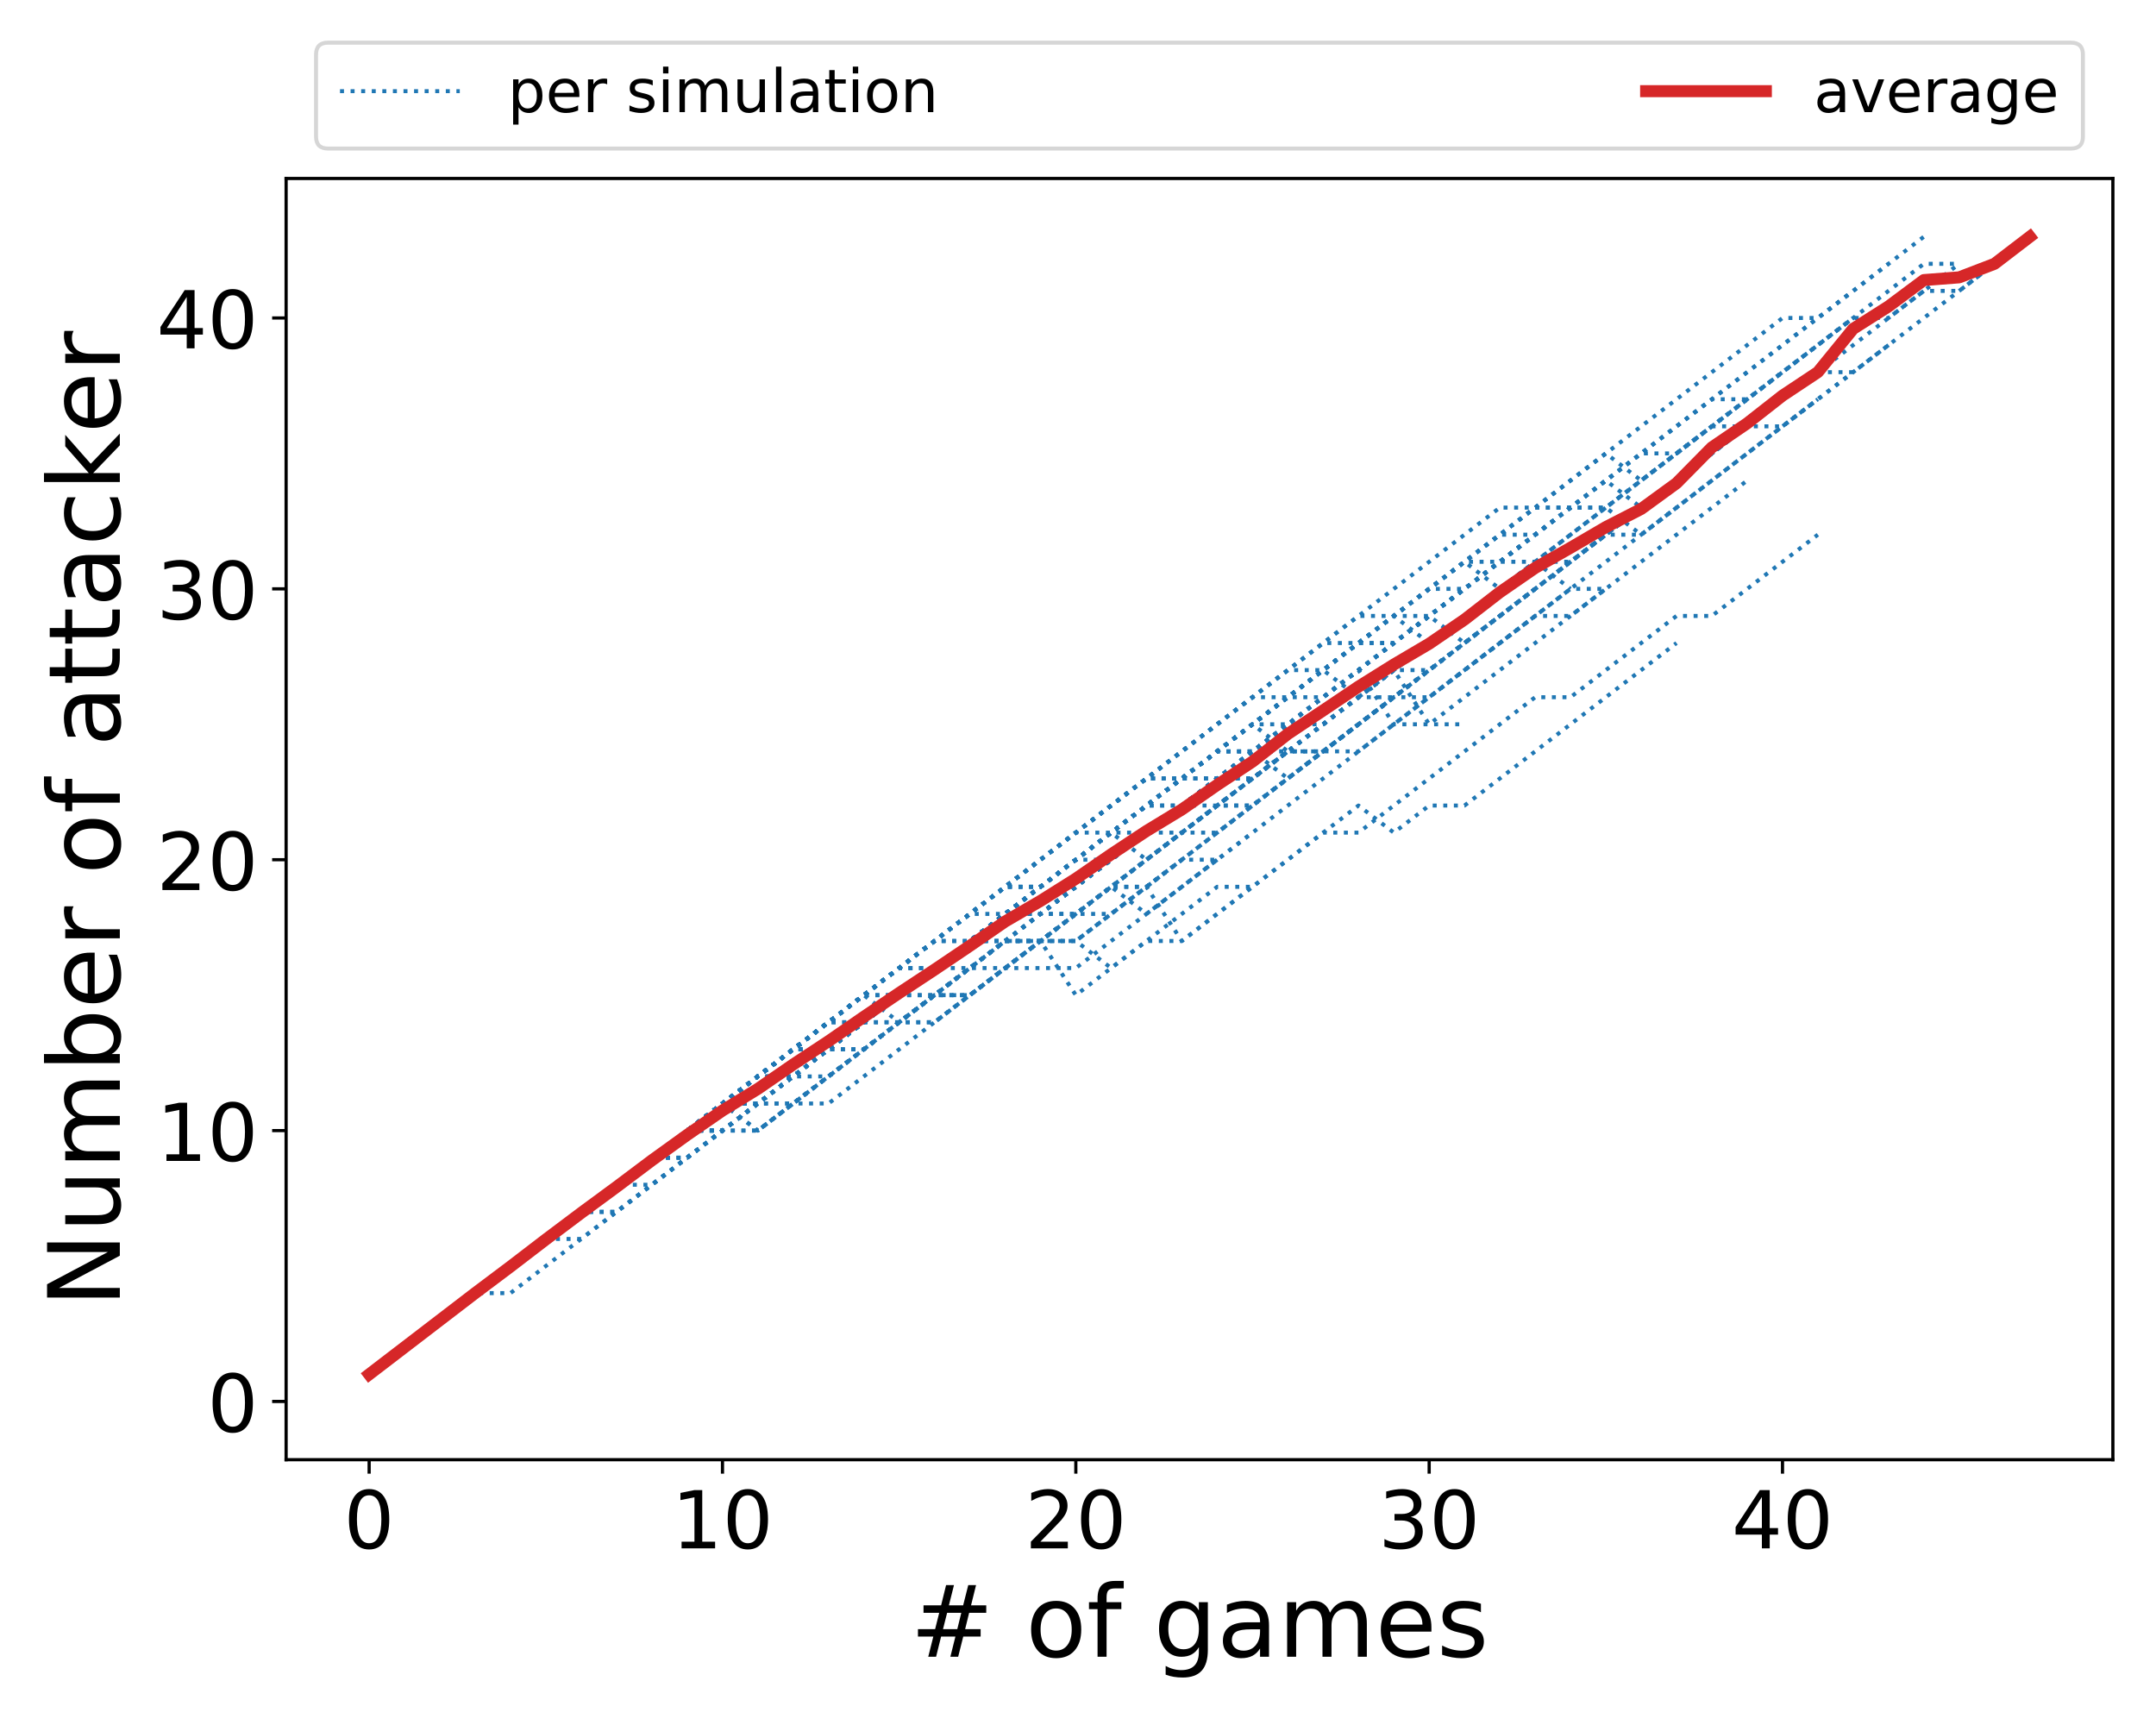 <?xml version="1.0" encoding="utf-8" standalone="no"?>
<!DOCTYPE svg PUBLIC "-//W3C//DTD SVG 1.1//EN"
  "http://www.w3.org/Graphics/SVG/1.1/DTD/svg11.dtd">
<!-- Created with matplotlib (https://matplotlib.org/) -->
<svg height="432pt" version="1.1" viewBox="0 0 540 432" width="540pt" xmlns="http://www.w3.org/2000/svg" xmlns:xlink="http://www.w3.org/1999/xlink">
 <defs>
  <style type="text/css">
*{stroke-linecap:butt;stroke-linejoin:round;}
  </style>
 </defs>
 <g id="figure_1">
  <g id="patch_1">
   <path d="M 0 432 
L 540 432 
L 540 0 
L 0 0 
z
" style="fill:#ffffff;"/>
  </g>
  <g id="axes_1">
   <g id="patch_2">
    <path d="M 71.66 365.56 
L 529.2 365.56 
L 529.2 44.7 
L 71.66 44.7 
z
" style="fill:#ffffff;"/>
   </g>
   <g id="matplotlib.axis_1">
    <g id="xtick_1">
     <g id="line2d_1">
      <defs>
       <path d="M 0 0 
L 0 3.5 
" id="mc89910683c" style="stroke:#000000;stroke-width:0.8;"/>
      </defs>
      <g>
       <use style="stroke:#000000;stroke-width:0.8;" x="92.457" xlink:href="#mc89910683c" y="365.56"/>
      </g>
     </g>
     <g id="text_1">
      <!-- 0 -->
      <defs>
       <path d="M 31.781 66.406 
Q 24.172 66.406 20.328 58.906 
Q 16.5 51.422 16.5 36.375 
Q 16.5 21.391 20.328 13.891 
Q 24.172 6.391 31.781 6.391 
Q 39.453 6.391 43.281 13.891 
Q 47.125 21.391 47.125 36.375 
Q 47.125 51.422 43.281 58.906 
Q 39.453 66.406 31.781 66.406 
z
M 31.781 74.219 
Q 44.047 74.219 50.516 64.516 
Q 56.984 54.828 56.984 36.375 
Q 56.984 17.969 50.516 8.266 
Q 44.047 -1.422 31.781 -1.422 
Q 19.531 -1.422 13.062 8.266 
Q 6.594 17.969 6.594 36.375 
Q 6.594 54.828 13.062 64.516 
Q 19.531 74.219 31.781 74.219 
z
" id="DejaVuSans-48"/>
      </defs>
      <g transform="translate(86.095 387.757)scale(0.2 -0.2)">
       <use xlink:href="#DejaVuSans-48"/>
      </g>
     </g>
    </g>
    <g id="xtick_2">
     <g id="line2d_2">
      <g>
       <use style="stroke:#000000;stroke-width:0.8;" x="180.956" xlink:href="#mc89910683c" y="365.56"/>
      </g>
     </g>
     <g id="text_2">
      <!-- 10 -->
      <defs>
       <path d="M 12.406 8.297 
L 28.516 8.297 
L 28.516 63.922 
L 10.984 60.406 
L 10.984 69.391 
L 28.422 72.906 
L 38.281 72.906 
L 38.281 8.297 
L 54.391 8.297 
L 54.391 0 
L 12.406 0 
z
" id="DejaVuSans-49"/>
      </defs>
      <g transform="translate(168.231 387.757)scale(0.2 -0.2)">
       <use xlink:href="#DejaVuSans-49"/>
       <use x="63.623" xlink:href="#DejaVuSans-48"/>
      </g>
     </g>
    </g>
    <g id="xtick_3">
     <g id="line2d_3">
      <g>
       <use style="stroke:#000000;stroke-width:0.8;" x="269.455" xlink:href="#mc89910683c" y="365.56"/>
      </g>
     </g>
     <g id="text_3">
      <!-- 20 -->
      <defs>
       <path d="M 19.188 8.297 
L 53.609 8.297 
L 53.609 0 
L 7.328 0 
L 7.328 8.297 
Q 12.938 14.109 22.625 23.891 
Q 32.328 33.688 34.812 36.531 
Q 39.547 41.844 41.422 45.531 
Q 43.312 49.219 43.312 52.781 
Q 43.312 58.594 39.234 62.25 
Q 35.156 65.922 28.609 65.922 
Q 23.969 65.922 18.812 64.312 
Q 13.672 62.703 7.812 59.422 
L 7.812 69.391 
Q 13.766 71.781 18.938 73 
Q 24.125 74.219 28.422 74.219 
Q 39.75 74.219 46.484 68.547 
Q 53.219 62.891 53.219 53.422 
Q 53.219 48.922 51.531 44.891 
Q 49.859 40.875 45.406 35.406 
Q 44.188 33.984 37.641 27.219 
Q 31.109 20.453 19.188 8.297 
z
" id="DejaVuSans-50"/>
      </defs>
      <g transform="translate(256.73 387.757)scale(0.2 -0.2)">
       <use xlink:href="#DejaVuSans-50"/>
       <use x="63.623" xlink:href="#DejaVuSans-48"/>
      </g>
     </g>
    </g>
    <g id="xtick_4">
     <g id="line2d_4">
      <g>
       <use style="stroke:#000000;stroke-width:0.8;" x="357.954" xlink:href="#mc89910683c" y="365.56"/>
      </g>
     </g>
     <g id="text_4">
      <!-- 30 -->
      <defs>
       <path d="M 40.578 39.312 
Q 47.656 37.797 51.625 33 
Q 55.609 28.219 55.609 21.188 
Q 55.609 10.406 48.188 4.484 
Q 40.766 -1.422 27.094 -1.422 
Q 22.516 -1.422 17.656 -0.516 
Q 12.797 0.391 7.625 2.203 
L 7.625 11.719 
Q 11.719 9.328 16.594 8.109 
Q 21.484 6.891 26.812 6.891 
Q 36.078 6.891 40.938 10.547 
Q 45.797 14.203 45.797 21.188 
Q 45.797 27.641 41.281 31.266 
Q 36.766 34.906 28.719 34.906 
L 20.219 34.906 
L 20.219 43.016 
L 29.109 43.016 
Q 36.375 43.016 40.234 45.922 
Q 44.094 48.828 44.094 54.297 
Q 44.094 59.906 40.109 62.906 
Q 36.141 65.922 28.719 65.922 
Q 24.656 65.922 20.016 65.031 
Q 15.375 64.156 9.812 62.312 
L 9.812 71.094 
Q 15.438 72.656 20.344 73.438 
Q 25.25 74.219 29.594 74.219 
Q 40.828 74.219 47.359 69.109 
Q 53.906 64.016 53.906 55.328 
Q 53.906 49.266 50.438 45.094 
Q 46.969 40.922 40.578 39.312 
z
" id="DejaVuSans-51"/>
      </defs>
      <g transform="translate(345.229 387.757)scale(0.2 -0.2)">
       <use xlink:href="#DejaVuSans-51"/>
       <use x="63.623" xlink:href="#DejaVuSans-48"/>
      </g>
     </g>
    </g>
    <g id="xtick_5">
     <g id="line2d_5">
      <g>
       <use style="stroke:#000000;stroke-width:0.8;" x="446.453" xlink:href="#mc89910683c" y="365.56"/>
      </g>
     </g>
     <g id="text_5">
      <!-- 40 -->
      <defs>
       <path d="M 37.797 64.312 
L 12.891 25.391 
L 37.797 25.391 
z
M 35.203 72.906 
L 47.609 72.906 
L 47.609 25.391 
L 58.016 25.391 
L 58.016 17.188 
L 47.609 17.188 
L 47.609 0 
L 37.797 0 
L 37.797 17.188 
L 4.891 17.188 
L 4.891 26.703 
z
" id="DejaVuSans-52"/>
      </defs>
      <g transform="translate(433.728 387.757)scale(0.2 -0.2)">
       <use xlink:href="#DejaVuSans-52"/>
       <use x="63.623" xlink:href="#DejaVuSans-48"/>
      </g>
     </g>
    </g>
    <g id="text_6">
     <!-- # of games -->
     <defs>
      <path d="M 51.125 44 
L 36.922 44 
L 32.812 27.688 
L 47.125 27.688 
z
M 43.797 71.781 
L 38.719 51.516 
L 52.984 51.516 
L 58.109 71.781 
L 65.922 71.781 
L 60.891 51.516 
L 76.125 51.516 
L 76.125 44 
L 58.984 44 
L 54.984 27.688 
L 70.516 27.688 
L 70.516 20.219 
L 53.078 20.219 
L 48 0 
L 40.188 0 
L 45.219 20.219 
L 30.906 20.219 
L 25.875 0 
L 18.016 0 
L 23.094 20.219 
L 7.719 20.219 
L 7.719 27.688 
L 24.906 27.688 
L 29 44 
L 13.281 44 
L 13.281 51.516 
L 30.906 51.516 
L 35.891 71.781 
z
" id="DejaVuSans-35"/>
      <path id="DejaVuSans-32"/>
      <path d="M 30.609 48.391 
Q 23.391 48.391 19.188 42.75 
Q 14.984 37.109 14.984 27.297 
Q 14.984 17.484 19.156 11.844 
Q 23.344 6.203 30.609 6.203 
Q 37.797 6.203 41.984 11.859 
Q 46.188 17.531 46.188 27.297 
Q 46.188 37.016 41.984 42.703 
Q 37.797 48.391 30.609 48.391 
z
M 30.609 56 
Q 42.328 56 49.016 48.375 
Q 55.719 40.766 55.719 27.297 
Q 55.719 13.875 49.016 6.219 
Q 42.328 -1.422 30.609 -1.422 
Q 18.844 -1.422 12.172 6.219 
Q 5.516 13.875 5.516 27.297 
Q 5.516 40.766 12.172 48.375 
Q 18.844 56 30.609 56 
z
" id="DejaVuSans-111"/>
      <path d="M 37.109 75.984 
L 37.109 68.5 
L 28.516 68.5 
Q 23.688 68.5 21.797 66.547 
Q 19.922 64.594 19.922 59.516 
L 19.922 54.688 
L 34.719 54.688 
L 34.719 47.703 
L 19.922 47.703 
L 19.922 0 
L 10.891 0 
L 10.891 47.703 
L 2.297 47.703 
L 2.297 54.688 
L 10.891 54.688 
L 10.891 58.5 
Q 10.891 67.625 15.141 71.797 
Q 19.391 75.984 28.609 75.984 
z
" id="DejaVuSans-102"/>
      <path d="M 45.406 27.984 
Q 45.406 37.75 41.375 43.109 
Q 37.359 48.484 30.078 48.484 
Q 22.859 48.484 18.828 43.109 
Q 14.797 37.75 14.797 27.984 
Q 14.797 18.266 18.828 12.891 
Q 22.859 7.516 30.078 7.516 
Q 37.359 7.516 41.375 12.891 
Q 45.406 18.266 45.406 27.984 
z
M 54.391 6.781 
Q 54.391 -7.172 48.188 -13.984 
Q 42 -20.797 29.203 -20.797 
Q 24.469 -20.797 20.266 -20.094 
Q 16.062 -19.391 12.109 -17.922 
L 12.109 -9.188 
Q 16.062 -11.328 19.922 -12.344 
Q 23.781 -13.375 27.781 -13.375 
Q 36.625 -13.375 41.016 -8.766 
Q 45.406 -4.156 45.406 5.172 
L 45.406 9.625 
Q 42.625 4.781 38.281 2.391 
Q 33.938 0 27.875 0 
Q 17.828 0 11.672 7.656 
Q 5.516 15.328 5.516 27.984 
Q 5.516 40.672 11.672 48.328 
Q 17.828 56 27.875 56 
Q 33.938 56 38.281 53.609 
Q 42.625 51.219 45.406 46.391 
L 45.406 54.688 
L 54.391 54.688 
z
" id="DejaVuSans-103"/>
      <path d="M 34.281 27.484 
Q 23.391 27.484 19.188 25 
Q 14.984 22.516 14.984 16.5 
Q 14.984 11.719 18.141 8.906 
Q 21.297 6.109 26.703 6.109 
Q 34.188 6.109 38.703 11.406 
Q 43.219 16.703 43.219 25.484 
L 43.219 27.484 
z
M 52.203 31.203 
L 52.203 0 
L 43.219 0 
L 43.219 8.297 
Q 40.141 3.328 35.547 0.953 
Q 30.953 -1.422 24.312 -1.422 
Q 15.922 -1.422 10.953 3.297 
Q 6 8.016 6 15.922 
Q 6 25.141 12.172 29.828 
Q 18.359 34.516 30.609 34.516 
L 43.219 34.516 
L 43.219 35.406 
Q 43.219 41.609 39.141 45 
Q 35.062 48.391 27.688 48.391 
Q 23 48.391 18.547 47.266 
Q 14.109 46.141 10.016 43.891 
L 10.016 52.203 
Q 14.938 54.109 19.578 55.047 
Q 24.219 56 28.609 56 
Q 40.484 56 46.344 49.844 
Q 52.203 43.703 52.203 31.203 
z
" id="DejaVuSans-97"/>
      <path d="M 52 44.188 
Q 55.375 50.25 60.062 53.125 
Q 64.75 56 71.094 56 
Q 79.641 56 84.281 50.016 
Q 88.922 44.047 88.922 33.016 
L 88.922 0 
L 79.891 0 
L 79.891 32.719 
Q 79.891 40.578 77.094 44.375 
Q 74.312 48.188 68.609 48.188 
Q 61.625 48.188 57.562 43.547 
Q 53.516 38.922 53.516 30.906 
L 53.516 0 
L 44.484 0 
L 44.484 32.719 
Q 44.484 40.625 41.703 44.406 
Q 38.922 48.188 33.109 48.188 
Q 26.219 48.188 22.156 43.531 
Q 18.109 38.875 18.109 30.906 
L 18.109 0 
L 9.078 0 
L 9.078 54.688 
L 18.109 54.688 
L 18.109 46.188 
Q 21.188 51.219 25.484 53.609 
Q 29.781 56 35.688 56 
Q 41.656 56 45.828 52.969 
Q 50 49.953 52 44.188 
z
" id="DejaVuSans-109"/>
      <path d="M 56.203 29.594 
L 56.203 25.203 
L 14.891 25.203 
Q 15.484 15.922 20.484 11.062 
Q 25.484 6.203 34.422 6.203 
Q 39.594 6.203 44.453 7.469 
Q 49.312 8.734 54.109 11.281 
L 54.109 2.781 
Q 49.266 0.734 44.188 -0.344 
Q 39.109 -1.422 33.891 -1.422 
Q 20.797 -1.422 13.156 6.188 
Q 5.516 13.812 5.516 26.812 
Q 5.516 40.234 12.766 48.109 
Q 20.016 56 32.328 56 
Q 43.359 56 49.781 48.891 
Q 56.203 41.797 56.203 29.594 
z
M 47.219 32.234 
Q 47.125 39.594 43.094 43.984 
Q 39.062 48.391 32.422 48.391 
Q 24.906 48.391 20.391 44.141 
Q 15.875 39.891 15.188 32.172 
z
" id="DejaVuSans-101"/>
      <path d="M 44.281 53.078 
L 44.281 44.578 
Q 40.484 46.531 36.375 47.5 
Q 32.281 48.484 27.875 48.484 
Q 21.188 48.484 17.844 46.438 
Q 14.5 44.391 14.5 40.281 
Q 14.5 37.156 16.891 35.375 
Q 19.281 33.594 26.516 31.984 
L 29.594 31.297 
Q 39.156 29.25 43.188 25.516 
Q 47.219 21.781 47.219 15.094 
Q 47.219 7.469 41.188 3.016 
Q 35.156 -1.422 24.609 -1.422 
Q 20.219 -1.422 15.453 -0.562 
Q 10.688 0.297 5.422 2 
L 5.422 11.281 
Q 10.406 8.688 15.234 7.391 
Q 20.062 6.109 24.812 6.109 
Q 31.156 6.109 34.562 8.281 
Q 37.984 10.453 37.984 14.406 
Q 37.984 18.062 35.516 20.016 
Q 33.062 21.969 24.703 23.781 
L 21.578 24.516 
Q 13.234 26.266 9.516 29.906 
Q 5.812 33.547 5.812 39.891 
Q 5.812 47.609 11.281 51.797 
Q 16.75 56 26.812 56 
Q 31.781 56 36.172 55.266 
Q 40.578 54.547 44.281 53.078 
z
" id="DejaVuSans-115"/>
     </defs>
     <g transform="translate(227.987 414.912)scale(0.25 -0.25)">
      <use xlink:href="#DejaVuSans-35"/>
      <use x="83.789" xlink:href="#DejaVuSans-32"/>
      <use x="115.576" xlink:href="#DejaVuSans-111"/>
      <use x="176.758" xlink:href="#DejaVuSans-102"/>
      <use x="211.963" xlink:href="#DejaVuSans-32"/>
      <use x="243.75" xlink:href="#DejaVuSans-103"/>
      <use x="307.227" xlink:href="#DejaVuSans-97"/>
      <use x="368.506" xlink:href="#DejaVuSans-109"/>
      <use x="465.918" xlink:href="#DejaVuSans-101"/>
      <use x="527.441" xlink:href="#DejaVuSans-115"/>
     </g>
    </g>
   </g>
   <g id="matplotlib.axis_2">
    <g id="ytick_1">
     <g id="line2d_6">
      <defs>
       <path d="M 0 0 
L -3.5 0 
" id="m36ea23c6f2" style="stroke:#000000;stroke-width:0.8;"/>
      </defs>
      <g>
       <use style="stroke:#000000;stroke-width:0.8;" x="71.66" xlink:href="#m36ea23c6f2" y="350.975"/>
      </g>
     </g>
     <g id="text_7">
      <!-- 0 -->
      <g transform="translate(51.935 358.574)scale(0.2 -0.2)">
       <use xlink:href="#DejaVuSans-48"/>
      </g>
     </g>
    </g>
    <g id="ytick_2">
     <g id="line2d_7">
      <g>
       <use style="stroke:#000000;stroke-width:0.8;" x="71.66" xlink:href="#m36ea23c6f2" y="283.14"/>
      </g>
     </g>
     <g id="text_8">
      <!-- 10 -->
      <g transform="translate(39.21 290.739)scale(0.2 -0.2)">
       <use xlink:href="#DejaVuSans-49"/>
       <use x="63.623" xlink:href="#DejaVuSans-48"/>
      </g>
     </g>
    </g>
    <g id="ytick_3">
     <g id="line2d_8">
      <g>
       <use style="stroke:#000000;stroke-width:0.8;" x="71.66" xlink:href="#m36ea23c6f2" y="215.305"/>
      </g>
     </g>
     <g id="text_9">
      <!-- 20 -->
      <g transform="translate(39.21 222.904)scale(0.2 -0.2)">
       <use xlink:href="#DejaVuSans-50"/>
       <use x="63.623" xlink:href="#DejaVuSans-48"/>
      </g>
     </g>
    </g>
    <g id="ytick_4">
     <g id="line2d_9">
      <g>
       <use style="stroke:#000000;stroke-width:0.8;" x="71.66" xlink:href="#m36ea23c6f2" y="147.47"/>
      </g>
     </g>
     <g id="text_10">
      <!-- 30 -->
      <g transform="translate(39.21 155.069)scale(0.2 -0.2)">
       <use xlink:href="#DejaVuSans-51"/>
       <use x="63.623" xlink:href="#DejaVuSans-48"/>
      </g>
     </g>
    </g>
    <g id="ytick_5">
     <g id="line2d_10">
      <g>
       <use style="stroke:#000000;stroke-width:0.8;" x="71.66" xlink:href="#m36ea23c6f2" y="79.635"/>
      </g>
     </g>
     <g id="text_11">
      <!-- 40 -->
      <g transform="translate(39.21 87.234)scale(0.2 -0.2)">
       <use xlink:href="#DejaVuSans-52"/>
       <use x="63.623" xlink:href="#DejaVuSans-48"/>
      </g>
     </g>
    </g>
    <g id="text_12">
     <!-- Number of attacker -->
     <defs>
      <path d="M 9.812 72.906 
L 23.094 72.906 
L 55.422 11.922 
L 55.422 72.906 
L 64.984 72.906 
L 64.984 0 
L 51.703 0 
L 19.391 60.984 
L 19.391 0 
L 9.812 0 
z
" id="DejaVuSans-78"/>
      <path d="M 8.5 21.578 
L 8.5 54.688 
L 17.484 54.688 
L 17.484 21.922 
Q 17.484 14.156 20.5 10.266 
Q 23.531 6.391 29.594 6.391 
Q 36.859 6.391 41.078 11.031 
Q 45.312 15.672 45.312 23.688 
L 45.312 54.688 
L 54.297 54.688 
L 54.297 0 
L 45.312 0 
L 45.312 8.406 
Q 42.047 3.422 37.719 1 
Q 33.406 -1.422 27.688 -1.422 
Q 18.266 -1.422 13.375 4.438 
Q 8.5 10.297 8.5 21.578 
z
M 31.109 56 
z
" id="DejaVuSans-117"/>
      <path d="M 48.688 27.297 
Q 48.688 37.203 44.609 42.844 
Q 40.531 48.484 33.406 48.484 
Q 26.266 48.484 22.188 42.844 
Q 18.109 37.203 18.109 27.297 
Q 18.109 17.391 22.188 11.75 
Q 26.266 6.109 33.406 6.109 
Q 40.531 6.109 44.609 11.75 
Q 48.688 17.391 48.688 27.297 
z
M 18.109 46.391 
Q 20.953 51.266 25.266 53.625 
Q 29.594 56 35.594 56 
Q 45.562 56 51.781 48.094 
Q 58.016 40.188 58.016 27.297 
Q 58.016 14.406 51.781 6.484 
Q 45.562 -1.422 35.594 -1.422 
Q 29.594 -1.422 25.266 0.953 
Q 20.953 3.328 18.109 8.203 
L 18.109 0 
L 9.078 0 
L 9.078 75.984 
L 18.109 75.984 
z
" id="DejaVuSans-98"/>
      <path d="M 41.109 46.297 
Q 39.594 47.172 37.812 47.578 
Q 36.031 48 33.891 48 
Q 26.266 48 22.188 43.047 
Q 18.109 38.094 18.109 28.812 
L 18.109 0 
L 9.078 0 
L 9.078 54.688 
L 18.109 54.688 
L 18.109 46.188 
Q 20.953 51.172 25.484 53.578 
Q 30.031 56 36.531 56 
Q 37.453 56 38.578 55.875 
Q 39.703 55.766 41.062 55.516 
z
" id="DejaVuSans-114"/>
      <path d="M 18.312 70.219 
L 18.312 54.688 
L 36.812 54.688 
L 36.812 47.703 
L 18.312 47.703 
L 18.312 18.016 
Q 18.312 11.328 20.141 9.422 
Q 21.969 7.516 27.594 7.516 
L 36.812 7.516 
L 36.812 0 
L 27.594 0 
Q 17.188 0 13.234 3.875 
Q 9.281 7.766 9.281 18.016 
L 9.281 47.703 
L 2.688 47.703 
L 2.688 54.688 
L 9.281 54.688 
L 9.281 70.219 
z
" id="DejaVuSans-116"/>
      <path d="M 48.781 52.594 
L 48.781 44.188 
Q 44.969 46.297 41.141 47.344 
Q 37.312 48.391 33.406 48.391 
Q 24.656 48.391 19.812 42.844 
Q 14.984 37.312 14.984 27.297 
Q 14.984 17.281 19.812 11.734 
Q 24.656 6.203 33.406 6.203 
Q 37.312 6.203 41.141 7.25 
Q 44.969 8.297 48.781 10.406 
L 48.781 2.094 
Q 45.016 0.344 40.984 -0.531 
Q 36.969 -1.422 32.422 -1.422 
Q 20.062 -1.422 12.781 6.344 
Q 5.516 14.109 5.516 27.297 
Q 5.516 40.672 12.859 48.328 
Q 20.219 56 33.016 56 
Q 37.156 56 41.109 55.141 
Q 45.062 54.297 48.781 52.594 
z
" id="DejaVuSans-99"/>
      <path d="M 9.078 75.984 
L 18.109 75.984 
L 18.109 31.109 
L 44.922 54.688 
L 56.391 54.688 
L 27.391 29.109 
L 57.625 0 
L 45.906 0 
L 18.109 26.703 
L 18.109 0 
L 9.078 0 
z
" id="DejaVuSans-107"/>
     </defs>
     <g transform="translate(30.011 327.396)rotate(-90)scale(0.25 -0.25)">
      <use xlink:href="#DejaVuSans-78"/>
      <use x="74.805" xlink:href="#DejaVuSans-117"/>
      <use x="138.184" xlink:href="#DejaVuSans-109"/>
      <use x="235.596" xlink:href="#DejaVuSans-98"/>
      <use x="299.072" xlink:href="#DejaVuSans-101"/>
      <use x="360.596" xlink:href="#DejaVuSans-114"/>
      <use x="401.709" xlink:href="#DejaVuSans-32"/>
      <use x="433.496" xlink:href="#DejaVuSans-111"/>
      <use x="494.678" xlink:href="#DejaVuSans-102"/>
      <use x="529.883" xlink:href="#DejaVuSans-32"/>
      <use x="561.67" xlink:href="#DejaVuSans-97"/>
      <use x="622.949" xlink:href="#DejaVuSans-116"/>
      <use x="662.158" xlink:href="#DejaVuSans-116"/>
      <use x="701.367" xlink:href="#DejaVuSans-97"/>
      <use x="762.646" xlink:href="#DejaVuSans-99"/>
      <use x="817.627" xlink:href="#DejaVuSans-107"/>
      <use x="875.49" xlink:href="#DejaVuSans-101"/>
      <use x="937.014" xlink:href="#DejaVuSans-114"/>
     </g>
    </g>
   </g>
   <g id="line2d_11">
    <path clip-path="url(#p138e5cbdf0)" d="M 92.457 344.192 
L 101.307 337.408 
L 110.157 330.625 
L 119.007 323.841 
L 127.857 317.058 
L 136.707 310.274 
L 145.557 303.491 
L 154.407 296.707 
L 163.256 289.924 
L 172.106 283.14 
L 180.956 276.357 
L 189.806 276.357 
L 198.656 269.573 
L 207.506 262.79 
L 216.356 256.006 
L 225.206 249.223 
L 234.056 242.439 
L 242.906 235.656 
L 251.756 228.872 
L 260.605 222.089 
L 269.455 215.305 
L 278.305 208.522 
L 287.155 215.305 
L 296.005 208.522 
L 304.855 201.738 
L 313.705 194.955 
L 322.555 188.171 
" style="fill:none;stroke:#1f77b4;stroke-dasharray:1,1.65;stroke-dashoffset:0;"/>
   </g>
   <g id="line2d_12">
    <path clip-path="url(#p138e5cbdf0)" d="M 92.457 344.192 
L 101.307 337.408 
L 110.157 330.625 
L 119.007 323.841 
L 127.857 317.058 
L 136.707 310.274 
L 145.557 303.491 
L 154.407 296.707 
L 163.256 289.924 
L 172.106 283.14 
L 180.956 276.357 
L 189.806 276.357 
L 198.656 269.573 
L 207.506 262.79 
L 216.356 256.006 
L 225.206 249.223 
L 234.056 242.439 
L 242.906 235.656 
L 251.756 228.872 
L 260.605 222.089 
L 269.455 215.305 
L 278.305 208.522 
L 287.155 201.738 
L 296.005 194.955 
L 304.855 188.171 
L 313.705 181.388 
L 322.555 174.604 
L 331.405 167.821 
L 340.255 161.037 
L 349.104 161.037 
L 357.954 154.254 
L 366.804 147.47 
L 375.654 140.687 
L 384.504 133.903 
L 393.354 127.12 
" style="fill:none;stroke:#1f77b4;stroke-dasharray:1,1.65;stroke-dashoffset:0;"/>
   </g>
   <g id="line2d_13">
    <path clip-path="url(#p138e5cbdf0)" d="M 92.457 344.192 
L 101.307 337.408 
L 110.157 330.625 
L 119.007 323.841 
L 127.857 317.058 
L 136.707 310.274 
L 145.557 303.491 
L 154.407 296.707 
L 163.256 289.924 
L 172.106 283.14 
L 180.956 276.357 
L 189.806 269.573 
L 198.656 262.79 
L 207.506 256.006 
L 216.356 249.223 
L 225.206 242.439 
L 234.056 235.656 
L 242.906 228.872 
L 251.756 222.089 
L 260.605 215.305 
L 269.455 208.522 
L 278.305 201.738 
L 287.155 194.955 
L 296.005 188.171 
L 304.855 181.388 
L 313.705 174.604 
L 322.555 167.821 
L 331.405 167.821 
L 340.255 161.037 
L 349.104 154.254 
L 357.954 147.47 
L 366.804 140.687 
L 375.654 140.687 
L 384.504 133.903 
L 393.354 127.12 
L 402.204 120.336 
L 411.054 113.553 
L 419.904 106.769 
L 428.754 99.986 
L 437.604 93.202 
L 446.453 86.419 
L 455.303 79.635 
L 464.153 72.852 
L 473.003 66.068 
" style="fill:none;stroke:#1f77b4;stroke-dasharray:1,1.65;stroke-dashoffset:0;"/>
   </g>
   <g id="line2d_14">
    <path clip-path="url(#p138e5cbdf0)" d="M 92.457 344.192 
L 101.307 337.408 
L 110.157 330.625 
L 119.007 323.841 
L 127.857 317.058 
L 136.707 310.274 
L 145.557 303.491 
L 154.407 296.707 
L 163.256 289.924 
L 172.106 283.14 
L 180.956 276.357 
L 189.806 276.357 
L 198.656 269.573 
L 207.506 262.79 
L 216.356 256.006 
L 225.206 249.223 
L 234.056 242.439 
L 242.906 235.656 
L 251.756 228.872 
L 260.605 228.872 
L 269.455 222.089 
L 278.305 215.305 
L 287.155 208.522 
" style="fill:none;stroke:#1f77b4;stroke-dasharray:1,1.65;stroke-dashoffset:0;"/>
   </g>
   <g id="line2d_15">
    <path clip-path="url(#p138e5cbdf0)" d="M 92.457 344.192 
L 101.307 337.408 
L 110.157 330.625 
L 119.007 323.841 
L 127.857 317.058 
L 136.707 310.274 
L 145.557 303.491 
L 154.407 296.707 
L 163.256 296.707 
L 172.106 289.924 
L 180.956 283.14 
L 189.806 276.357 
L 198.656 269.573 
L 207.506 262.79 
L 216.356 256.006 
L 225.206 256.006 
L 234.056 249.223 
L 242.906 242.439 
L 251.756 242.439 
L 260.605 235.656 
L 269.455 228.872 
L 278.305 222.089 
L 287.155 215.305 
L 296.005 208.522 
L 304.855 201.738 
L 313.705 194.955 
L 322.555 188.171 
L 331.405 181.388 
L 340.255 174.604 
" style="fill:none;stroke:#1f77b4;stroke-dasharray:1,1.65;stroke-dashoffset:0;"/>
   </g>
   <g id="line2d_16">
    <path clip-path="url(#p138e5cbdf0)" d="M 92.457 344.192 
L 101.307 337.408 
L 110.157 330.625 
L 119.007 323.841 
L 127.857 317.058 
L 136.707 310.274 
L 145.557 303.491 
L 154.407 296.707 
L 163.256 289.924 
L 172.106 289.924 
L 180.956 283.14 
L 189.806 276.357 
L 198.656 269.573 
L 207.506 269.573 
L 216.356 262.79 
L 225.206 256.006 
L 234.056 249.223 
L 242.906 242.439 
L 251.756 235.656 
L 260.605 235.656 
L 269.455 228.872 
L 278.305 222.089 
L 287.155 215.305 
L 296.005 208.522 
L 304.855 201.738 
L 313.705 201.738 
L 322.555 194.955 
L 331.405 188.171 
L 340.255 181.388 
L 349.104 174.604 
L 357.954 167.821 
L 366.804 161.037 
L 375.654 154.254 
L 384.504 147.47 
L 393.354 140.687 
L 402.204 133.903 
L 411.054 127.12 
L 419.904 120.336 
L 428.754 113.553 
L 437.604 106.769 
L 446.453 99.986 
L 455.303 93.202 
L 464.153 93.202 
L 473.003 86.419 
L 481.853 79.635 
L 490.703 72.852 
L 499.553 66.068 
L 508.403 59.285 
" style="fill:none;stroke:#1f77b4;stroke-dasharray:1,1.65;stroke-dashoffset:0;"/>
   </g>
   <g id="line2d_17">
    <path clip-path="url(#p138e5cbdf0)" d="M 92.457 344.192 
L 101.307 337.408 
L 110.157 330.625 
L 119.007 323.841 
L 127.857 317.058 
L 136.707 310.274 
L 145.557 303.491 
L 154.407 296.707 
L 163.256 289.924 
L 172.106 283.14 
L 180.956 276.357 
L 189.806 269.573 
L 198.656 262.79 
L 207.506 256.006 
L 216.356 249.223 
L 225.206 242.439 
L 234.056 235.656 
L 242.906 228.872 
L 251.756 222.089 
L 260.605 215.305 
L 269.455 208.522 
L 278.305 201.738 
L 287.155 194.955 
L 296.005 188.171 
L 304.855 181.388 
L 313.705 174.604 
L 322.555 174.604 
L 331.405 167.821 
L 340.255 174.604 
L 349.104 167.821 
L 357.954 161.037 
L 366.804 154.254 
L 375.654 147.47 
L 384.504 140.687 
L 393.354 147.47 
" style="fill:none;stroke:#1f77b4;stroke-dasharray:1,1.65;stroke-dashoffset:0;"/>
   </g>
   <g id="line2d_18">
    <path clip-path="url(#p138e5cbdf0)" d="M 92.457 344.192 
L 101.307 337.408 
L 110.157 330.625 
L 119.007 323.841 
L 127.857 317.058 
L 136.707 310.274 
L 145.557 303.491 
L 154.407 296.707 
L 163.256 289.924 
L 172.106 283.14 
L 180.956 276.357 
L 189.806 269.573 
L 198.656 262.79 
L 207.506 256.006 
L 216.356 249.223 
L 225.206 242.439 
L 234.056 235.656 
L 242.906 228.872 
L 251.756 222.089 
L 260.605 215.305 
L 269.455 208.522 
L 278.305 201.738 
L 287.155 194.955 
L 296.005 188.171 
L 304.855 181.388 
L 313.705 174.604 
L 322.555 167.821 
L 331.405 161.037 
L 340.255 154.254 
L 349.104 154.254 
L 357.954 147.47 
L 366.804 140.687 
L 375.654 133.903 
L 384.504 127.12 
L 393.354 120.336 
L 402.204 113.553 
" style="fill:none;stroke:#1f77b4;stroke-dasharray:1,1.65;stroke-dashoffset:0;"/>
   </g>
   <g id="line2d_19">
    <path clip-path="url(#p138e5cbdf0)" d="M 92.457 344.192 
L 101.307 337.408 
L 110.157 330.625 
L 119.007 323.841 
L 127.857 317.058 
L 136.707 310.274 
L 145.557 303.491 
L 154.407 296.707 
L 163.256 289.924 
L 172.106 283.14 
L 180.956 283.14 
L 189.806 276.357 
L 198.656 276.357 
L 207.506 269.573 
L 216.356 262.79 
L 225.206 256.006 
L 234.056 249.223 
L 242.906 249.223 
L 251.756 242.439 
L 260.605 235.656 
L 269.455 228.872 
L 278.305 222.089 
L 287.155 215.305 
L 296.005 208.522 
L 304.855 201.738 
L 313.705 201.738 
L 322.555 194.955 
L 331.405 188.171 
L 340.255 181.388 
L 349.104 174.604 
L 357.954 167.821 
L 366.804 161.037 
L 375.654 154.254 
L 384.504 147.47 
L 393.354 140.687 
L 402.204 133.903 
" style="fill:none;stroke:#1f77b4;stroke-dasharray:1,1.65;stroke-dashoffset:0;"/>
   </g>
   <g id="line2d_20">
    <path clip-path="url(#p138e5cbdf0)" d="M 92.457 344.192 
L 101.307 337.408 
L 110.157 330.625 
L 119.007 323.841 
L 127.857 317.058 
L 136.707 310.274 
L 145.557 303.491 
L 154.407 296.707 
L 163.256 289.924 
L 172.106 283.14 
L 180.956 276.357 
L 189.806 269.573 
L 198.656 262.79 
L 207.506 262.79 
L 216.356 256.006 
L 225.206 249.223 
L 234.056 242.439 
L 242.906 235.656 
L 251.756 228.872 
L 260.605 222.089 
L 269.455 215.305 
L 278.305 208.522 
L 287.155 201.738 
L 296.005 194.955 
L 304.855 188.171 
L 313.705 181.388 
L 322.555 174.604 
L 331.405 167.821 
L 340.255 161.037 
L 349.104 154.254 
L 357.954 154.254 
L 366.804 147.47 
L 375.654 140.687 
L 384.504 133.903 
L 393.354 127.12 
L 402.204 120.336 
" style="fill:none;stroke:#1f77b4;stroke-dasharray:1,1.65;stroke-dashoffset:0;"/>
   </g>
   <g id="line2d_21">
    <path clip-path="url(#p138e5cbdf0)" d="M 92.457 344.192 
L 101.307 337.408 
L 110.157 330.625 
L 119.007 323.841 
L 127.857 317.058 
L 136.707 310.274 
L 145.557 303.491 
L 154.407 296.707 
L 163.256 289.924 
L 172.106 283.14 
L 180.956 276.357 
L 189.806 269.573 
L 198.656 262.79 
L 207.506 262.79 
L 216.356 262.79 
L 225.206 256.006 
L 234.056 256.006 
L 242.906 249.223 
L 251.756 242.439 
L 260.605 242.439 
L 269.455 242.439 
L 278.305 235.656 
L 287.155 228.872 
L 296.005 222.089 
L 304.855 215.305 
L 313.705 208.522 
L 322.555 201.738 
L 331.405 194.955 
L 340.255 188.171 
L 349.104 181.388 
L 357.954 174.604 
L 366.804 167.821 
L 375.654 161.037 
L 384.504 154.254 
L 393.354 147.47 
L 402.204 140.687 
L 411.054 133.903 
L 419.904 127.12 
L 428.754 120.336 
L 437.604 113.553 
L 446.453 106.769 
L 455.303 99.986 
" style="fill:none;stroke:#1f77b4;stroke-dasharray:1,1.65;stroke-dashoffset:0;"/>
   </g>
   <g id="line2d_22">
    <path clip-path="url(#p138e5cbdf0)" d="M 92.457 344.192 
L 101.307 337.408 
L 110.157 330.625 
L 119.007 323.841 
L 127.857 317.058 
L 136.707 310.274 
L 145.557 303.491 
L 154.407 296.707 
L 163.256 289.924 
L 172.106 283.14 
L 180.956 276.357 
L 189.806 283.14 
L 198.656 276.357 
L 207.506 269.573 
L 216.356 262.79 
L 225.206 256.006 
L 234.056 249.223 
L 242.906 249.223 
L 251.756 242.439 
L 260.605 235.656 
L 269.455 235.656 
L 278.305 242.439 
L 287.155 235.656 
L 296.005 235.656 
L 304.855 228.872 
L 313.705 222.089 
" style="fill:none;stroke:#1f77b4;stroke-dasharray:1,1.65;stroke-dashoffset:0;"/>
   </g>
   <g id="line2d_23">
    <path clip-path="url(#p138e5cbdf0)" d="M 92.457 344.192 
L 101.307 337.408 
L 110.157 330.625 
L 119.007 323.841 
L 127.857 317.058 
L 136.707 310.274 
L 145.557 303.491 
L 154.407 296.707 
L 163.256 289.924 
L 172.106 283.14 
L 180.956 276.357 
L 189.806 269.573 
L 198.656 269.573 
L 207.506 262.79 
L 216.356 262.79 
L 225.206 256.006 
L 234.056 249.223 
L 242.906 242.439 
L 251.756 235.656 
L 260.605 228.872 
L 269.455 222.089 
L 278.305 215.305 
L 287.155 208.522 
L 296.005 201.738 
L 304.855 194.955 
L 313.705 188.171 
L 322.555 181.388 
L 331.405 174.604 
L 340.255 167.821 
L 349.104 161.037 
L 357.954 154.254 
L 366.804 147.47 
L 375.654 140.687 
L 384.504 133.903 
L 393.354 127.12 
L 402.204 120.336 
L 411.054 113.553 
L 419.904 113.553 
L 428.754 106.769 
L 437.604 99.986 
L 446.453 93.202 
L 455.303 86.419 
L 464.153 79.635 
" style="fill:none;stroke:#1f77b4;stroke-dasharray:1,1.65;stroke-dashoffset:0;"/>
   </g>
   <g id="line2d_24">
    <path clip-path="url(#p138e5cbdf0)" d="M 92.457 344.192 
L 101.307 337.408 
L 110.157 330.625 
L 119.007 323.841 
L 127.857 317.058 
L 136.707 310.274 
L 145.557 303.491 
L 154.407 296.707 
L 163.256 289.924 
L 172.106 283.14 
L 180.956 276.357 
L 189.806 269.573 
L 198.656 262.79 
L 207.506 256.006 
L 216.356 256.006 
L 225.206 249.223 
L 234.056 242.439 
L 242.906 235.656 
L 251.756 228.872 
L 260.605 228.872 
L 269.455 222.089 
L 278.305 215.305 
L 287.155 208.522 
L 296.005 201.738 
L 304.855 194.955 
L 313.705 194.955 
L 322.555 188.171 
L 331.405 181.388 
L 340.255 174.604 
L 349.104 167.821 
L 357.954 161.037 
L 366.804 154.254 
L 375.654 147.47 
" style="fill:none;stroke:#1f77b4;stroke-dasharray:1,1.65;stroke-dashoffset:0;"/>
   </g>
   <g id="line2d_25">
    <path clip-path="url(#p138e5cbdf0)" d="M 92.457 344.192 
L 101.307 337.408 
L 110.157 330.625 
L 119.007 323.841 
L 127.857 317.058 
L 136.707 310.274 
L 145.557 303.491 
L 154.407 296.707 
L 163.256 289.924 
L 172.106 283.14 
L 180.956 276.357 
L 189.806 269.573 
L 198.656 262.79 
L 207.506 262.79 
L 216.356 256.006 
L 225.206 249.223 
L 234.056 242.439 
L 242.906 235.656 
L 251.756 235.656 
L 260.605 235.656 
L 269.455 228.872 
L 278.305 222.089 
L 287.155 222.089 
L 296.005 215.305 
L 304.855 215.305 
L 313.705 208.522 
" style="fill:none;stroke:#1f77b4;stroke-dasharray:1,1.65;stroke-dashoffset:0;"/>
   </g>
   <g id="line2d_26">
    <path clip-path="url(#p138e5cbdf0)" d="M 92.457 344.192 
L 101.307 337.408 
L 110.157 330.625 
L 119.007 323.841 
L 127.857 317.058 
L 136.707 310.274 
L 145.557 303.491 
L 154.407 296.707 
L 163.256 289.924 
L 172.106 283.14 
L 180.956 276.357 
L 189.806 269.573 
L 198.656 269.573 
L 207.506 262.79 
L 216.356 262.79 
L 225.206 256.006 
L 234.056 256.006 
L 242.906 249.223 
L 251.756 242.439 
L 260.605 235.656 
L 269.455 228.872 
L 278.305 222.089 
L 287.155 222.089 
L 296.005 235.656 
L 304.855 228.872 
L 313.705 222.089 
L 322.555 215.305 
L 331.405 208.522 
L 340.255 201.738 
L 349.104 208.522 
L 357.954 201.738 
L 366.804 201.738 
L 375.654 194.955 
L 384.504 188.171 
L 393.354 181.388 
L 402.204 174.604 
L 411.054 167.821 
L 419.904 161.037 
" style="fill:none;stroke:#1f77b4;stroke-dasharray:1,1.65;stroke-dashoffset:0;"/>
   </g>
   <g id="line2d_27">
    <path clip-path="url(#p138e5cbdf0)" d="M 92.457 344.192 
L 101.307 337.408 
L 110.157 330.625 
L 119.007 323.841 
L 127.857 317.058 
L 136.707 310.274 
L 145.557 303.491 
L 154.407 296.707 
L 163.256 289.924 
L 172.106 289.924 
L 180.956 283.14 
L 189.806 276.357 
L 198.656 276.357 
L 207.506 269.573 
L 216.356 262.79 
L 225.206 256.006 
L 234.056 249.223 
L 242.906 242.439 
L 251.756 235.656 
L 260.605 228.872 
L 269.455 228.872 
L 278.305 228.872 
L 287.155 222.089 
L 296.005 215.305 
L 304.855 208.522 
L 313.705 201.738 
L 322.555 194.955 
L 331.405 188.171 
L 340.255 181.388 
L 349.104 174.604 
L 357.954 167.821 
" style="fill:none;stroke:#1f77b4;stroke-dasharray:1,1.65;stroke-dashoffset:0;"/>
   </g>
   <g id="line2d_28">
    <path clip-path="url(#p138e5cbdf0)" d="M 92.457 344.192 
L 101.307 337.408 
L 110.157 330.625 
L 119.007 323.841 
L 127.857 317.058 
L 136.707 310.274 
L 145.557 303.491 
L 154.407 296.707 
L 163.256 289.924 
L 172.106 283.14 
L 180.956 276.357 
L 189.806 269.573 
L 198.656 262.79 
L 207.506 256.006 
L 216.356 249.223 
L 225.206 242.439 
L 234.056 235.656 
L 242.906 228.872 
L 251.756 222.089 
L 260.605 215.305 
L 269.455 208.522 
L 278.305 201.738 
L 287.155 194.955 
L 296.005 194.955 
L 304.855 188.171 
L 313.705 188.171 
L 322.555 188.171 
L 331.405 181.388 
L 340.255 174.604 
L 349.104 167.821 
L 357.954 161.037 
" style="fill:none;stroke:#1f77b4;stroke-dasharray:1,1.65;stroke-dashoffset:0;"/>
   </g>
   <g id="line2d_29">
    <path clip-path="url(#p138e5cbdf0)" d="M 92.457 344.192 
L 101.307 337.408 
L 110.157 330.625 
L 119.007 323.841 
L 127.857 317.058 
L 136.707 310.274 
L 145.557 303.491 
L 154.407 296.707 
L 163.256 289.924 
L 172.106 283.14 
L 180.956 283.14 
L 189.806 276.357 
L 198.656 269.573 
L 207.506 262.79 
L 216.356 256.006 
L 225.206 249.223 
L 234.056 242.439 
L 242.906 235.656 
L 251.756 228.872 
L 260.605 222.089 
L 269.455 215.305 
L 278.305 208.522 
L 287.155 201.738 
L 296.005 194.955 
L 304.855 194.955 
L 313.705 194.955 
L 322.555 188.171 
L 331.405 181.388 
L 340.255 174.604 
L 349.104 167.821 
L 357.954 161.037 
L 366.804 154.254 
L 375.654 147.47 
L 384.504 140.687 
L 393.354 133.903 
L 402.204 127.12 
L 411.054 133.903 
L 419.904 127.12 
" style="fill:none;stroke:#1f77b4;stroke-dasharray:1,1.65;stroke-dashoffset:0;"/>
   </g>
   <g id="line2d_30">
    <path clip-path="url(#p138e5cbdf0)" d="M 92.457 344.192 
L 101.307 337.408 
L 110.157 330.625 
L 119.007 323.841 
L 127.857 317.058 
L 136.707 310.274 
L 145.557 303.491 
L 154.407 296.707 
L 163.256 289.924 
L 172.106 289.924 
L 180.956 283.14 
L 189.806 283.14 
L 198.656 276.357 
L 207.506 269.573 
L 216.356 262.79 
L 225.206 256.006 
L 234.056 249.223 
L 242.906 242.439 
L 251.756 235.656 
L 260.605 228.872 
L 269.455 222.089 
L 278.305 215.305 
L 287.155 208.522 
L 296.005 201.738 
L 304.855 201.738 
L 313.705 194.955 
L 322.555 188.171 
L 331.405 188.171 
L 340.255 181.388 
L 349.104 174.604 
L 357.954 167.821 
L 366.804 161.037 
L 375.654 154.254 
L 384.504 147.47 
L 393.354 140.687 
L 402.204 133.903 
L 411.054 127.12 
L 419.904 120.336 
L 428.754 113.553 
L 437.604 106.769 
L 446.453 99.986 
L 455.303 93.202 
" style="fill:none;stroke:#1f77b4;stroke-dasharray:1,1.65;stroke-dashoffset:0;"/>
   </g>
   <g id="line2d_31">
    <path clip-path="url(#p138e5cbdf0)" d="M 92.457 344.192 
L 101.307 337.408 
L 110.157 330.625 
L 119.007 323.841 
L 127.857 317.058 
L 136.707 310.274 
L 145.557 310.274 
L 154.407 303.491 
L 163.256 296.707 
L 172.106 289.924 
L 180.956 283.14 
L 189.806 276.357 
L 198.656 269.573 
L 207.506 262.79 
L 216.356 256.006 
L 225.206 249.223 
L 234.056 242.439 
L 242.906 235.656 
L 251.756 228.872 
L 260.605 222.089 
L 269.455 215.305 
L 278.305 208.522 
L 287.155 201.738 
L 296.005 194.955 
L 304.855 188.171 
L 313.705 181.388 
L 322.555 174.604 
L 331.405 167.821 
L 340.255 161.037 
L 349.104 154.254 
L 357.954 147.47 
L 366.804 140.687 
L 375.654 147.47 
L 384.504 140.687 
L 393.354 133.903 
L 402.204 127.12 
L 411.054 120.336 
L 419.904 113.553 
L 428.754 106.769 
L 437.604 99.986 
L 446.453 93.202 
L 455.303 86.419 
L 464.153 79.635 
L 473.003 79.635 
L 481.853 72.852 
L 490.703 72.852 
L 499.553 66.068 
L 508.403 59.285 
" style="fill:none;stroke:#1f77b4;stroke-dasharray:1,1.65;stroke-dashoffset:0;"/>
   </g>
   <g id="line2d_32">
    <path clip-path="url(#p138e5cbdf0)" d="M 92.457 344.192 
L 101.307 337.408 
L 110.157 330.625 
L 119.007 323.841 
L 127.857 317.058 
L 136.707 310.274 
L 145.557 303.491 
L 154.407 296.707 
L 163.256 289.924 
L 172.106 283.14 
L 180.956 276.357 
L 189.806 269.573 
L 198.656 262.79 
L 207.506 256.006 
L 216.356 249.223 
L 225.206 242.439 
L 234.056 235.656 
L 242.906 235.656 
L 251.756 235.656 
L 260.605 228.872 
L 269.455 222.089 
L 278.305 215.305 
" style="fill:none;stroke:#1f77b4;stroke-dasharray:1,1.65;stroke-dashoffset:0;"/>
   </g>
   <g id="line2d_33">
    <path clip-path="url(#p138e5cbdf0)" d="M 92.457 344.192 
L 101.307 337.408 
L 110.157 330.625 
L 119.007 323.841 
L 127.857 317.058 
L 136.707 310.274 
L 145.557 303.491 
L 154.407 296.707 
L 163.256 289.924 
L 172.106 283.14 
L 180.956 276.357 
L 189.806 269.573 
L 198.656 262.79 
L 207.506 256.006 
L 216.356 249.223 
L 225.206 249.223 
L 234.056 242.439 
L 242.906 235.656 
L 251.756 228.872 
L 260.605 222.089 
L 269.455 215.305 
L 278.305 208.522 
L 287.155 201.738 
L 296.005 201.738 
L 304.855 194.955 
L 313.705 188.171 
L 322.555 194.955 
L 331.405 188.171 
L 340.255 188.171 
L 349.104 181.388 
L 357.954 174.604 
L 366.804 167.821 
L 375.654 161.037 
L 384.504 154.254 
L 393.354 147.47 
L 402.204 147.47 
L 411.054 140.687 
L 419.904 133.903 
L 428.754 127.12 
L 437.604 120.336 
" style="fill:none;stroke:#1f77b4;stroke-dasharray:1,1.65;stroke-dashoffset:0;"/>
   </g>
   <g id="line2d_34">
    <path clip-path="url(#p138e5cbdf0)" d="M 92.457 344.192 
L 101.307 337.408 
L 110.157 330.625 
L 119.007 323.841 
L 127.857 317.058 
L 136.707 310.274 
L 145.557 303.491 
L 154.407 296.707 
L 163.256 289.924 
L 172.106 283.14 
L 180.956 276.357 
L 189.806 269.573 
L 198.656 262.79 
L 207.506 256.006 
L 216.356 249.223 
L 225.206 242.439 
L 234.056 242.439 
L 242.906 235.656 
L 251.756 228.872 
L 260.605 228.872 
L 269.455 222.089 
L 278.305 215.305 
L 287.155 208.522 
L 296.005 201.738 
" style="fill:none;stroke:#1f77b4;stroke-dasharray:1,1.65;stroke-dashoffset:0;"/>
   </g>
   <g id="line2d_35">
    <path clip-path="url(#p138e5cbdf0)" d="M 92.457 344.192 
L 101.307 337.408 
L 110.157 330.625 
L 119.007 323.841 
L 127.857 317.058 
L 136.707 310.274 
L 145.557 303.491 
L 154.407 296.707 
L 163.256 289.924 
L 172.106 283.14 
L 180.956 276.357 
L 189.806 269.573 
L 198.656 262.79 
L 207.506 256.006 
L 216.356 249.223 
L 225.206 242.439 
L 234.056 235.656 
L 242.906 228.872 
L 251.756 228.872 
L 260.605 222.089 
L 269.455 215.305 
L 278.305 208.522 
L 287.155 201.738 
L 296.005 194.955 
L 304.855 188.171 
L 313.705 181.388 
L 322.555 174.604 
L 331.405 167.821 
L 340.255 161.037 
L 349.104 154.254 
L 357.954 147.47 
L 366.804 140.687 
L 375.654 133.903 
L 384.504 127.12 
L 393.354 127.12 
L 402.204 127.12 
L 411.054 120.336 
L 419.904 113.553 
L 428.754 106.769 
L 437.604 99.986 
L 446.453 93.202 
L 455.303 86.419 
L 464.153 79.635 
L 473.003 72.852 
L 481.853 66.068 
L 490.703 66.068 
" style="fill:none;stroke:#1f77b4;stroke-dasharray:1,1.65;stroke-dashoffset:0;"/>
   </g>
   <g id="line2d_36">
    <path clip-path="url(#p138e5cbdf0)" d="M 92.457 344.192 
L 101.307 337.408 
L 110.157 330.625 
L 119.007 323.841 
L 127.857 317.058 
L 136.707 310.274 
L 145.557 303.491 
L 154.407 296.707 
L 163.256 289.924 
L 172.106 283.14 
L 180.956 276.357 
L 189.806 269.573 
L 198.656 262.79 
L 207.506 256.006 
L 216.356 249.223 
L 225.206 242.439 
L 234.056 235.656 
L 242.906 228.872 
L 251.756 222.089 
L 260.605 215.305 
L 269.455 208.522 
L 278.305 201.738 
L 287.155 194.955 
L 296.005 188.171 
L 304.855 181.388 
L 313.705 174.604 
L 322.555 167.821 
L 331.405 161.037 
L 340.255 161.037 
L 349.104 154.254 
L 357.954 147.47 
L 366.804 147.47 
" style="fill:none;stroke:#1f77b4;stroke-dasharray:1,1.65;stroke-dashoffset:0;"/>
   </g>
   <g id="line2d_37">
    <path clip-path="url(#p138e5cbdf0)" d="M 92.457 344.192 
L 101.307 337.408 
L 110.157 330.625 
L 119.007 323.841 
L 127.857 317.058 
L 136.707 310.274 
L 145.557 303.491 
L 154.407 296.707 
L 163.256 289.924 
L 172.106 283.14 
L 180.956 276.357 
L 189.806 269.573 
L 198.656 262.79 
L 207.506 256.006 
L 216.356 249.223 
L 225.206 242.439 
L 234.056 235.656 
L 242.906 228.872 
L 251.756 222.089 
L 260.605 215.305 
L 269.455 208.522 
L 278.305 201.738 
L 287.155 194.955 
L 296.005 194.955 
L 304.855 194.955 
L 313.705 194.955 
L 322.555 188.171 
L 331.405 181.388 
L 340.255 174.604 
L 349.104 167.821 
L 357.954 161.037 
L 366.804 154.254 
" style="fill:none;stroke:#1f77b4;stroke-dasharray:1,1.65;stroke-dashoffset:0;"/>
   </g>
   <g id="line2d_38">
    <path clip-path="url(#p138e5cbdf0)" d="M 92.457 344.192 
L 101.307 337.408 
L 110.157 330.625 
L 119.007 323.841 
L 127.857 317.058 
L 136.707 310.274 
L 145.557 303.491 
L 154.407 296.707 
L 163.256 289.924 
L 172.106 283.14 
L 180.956 276.357 
L 189.806 283.14 
L 198.656 276.357 
L 207.506 276.357 
L 216.356 269.573 
L 225.206 262.79 
L 234.056 256.006 
L 242.906 249.223 
L 251.756 242.439 
L 260.605 235.656 
L 269.455 235.656 
L 278.305 228.872 
L 287.155 222.089 
L 296.005 215.305 
L 304.855 208.522 
L 313.705 201.738 
L 322.555 194.955 
L 331.405 188.171 
L 340.255 181.388 
L 349.104 174.604 
L 357.954 167.821 
L 366.804 161.037 
L 375.654 154.254 
L 384.504 147.47 
L 393.354 140.687 
L 402.204 133.903 
L 411.054 127.12 
L 419.904 120.336 
L 428.754 113.553 
L 437.604 106.769 
L 446.453 106.769 
L 455.303 99.986 
L 464.153 93.202 
" style="fill:none;stroke:#1f77b4;stroke-dasharray:1,1.65;stroke-dashoffset:0;"/>
   </g>
   <g id="line2d_39">
    <path clip-path="url(#p138e5cbdf0)" d="M 92.457 344.192 
L 101.307 337.408 
L 110.157 330.625 
L 119.007 323.841 
L 127.857 323.841 
L 136.707 317.058 
L 145.557 310.274 
L 154.407 303.491 
L 163.256 296.707 
L 172.106 289.924 
L 180.956 283.14 
L 189.806 276.357 
L 198.656 269.573 
L 207.506 262.79 
L 216.356 256.006 
L 225.206 256.006 
L 234.056 249.223 
L 242.906 242.439 
L 251.756 235.656 
L 260.605 228.872 
L 269.455 222.089 
L 278.305 215.305 
L 287.155 208.522 
L 296.005 201.738 
L 304.855 194.955 
L 313.705 188.171 
L 322.555 181.388 
L 331.405 174.604 
L 340.255 167.821 
L 349.104 161.037 
L 357.954 154.254 
L 366.804 147.47 
L 375.654 140.687 
L 384.504 133.903 
" style="fill:none;stroke:#1f77b4;stroke-dasharray:1,1.65;stroke-dashoffset:0;"/>
   </g>
   <g id="line2d_40">
    <path clip-path="url(#p138e5cbdf0)" d="M 92.457 344.192 
L 101.307 337.408 
L 110.157 330.625 
L 119.007 323.841 
L 127.857 317.058 
L 136.707 310.274 
L 145.557 303.491 
L 154.407 296.707 
L 163.256 289.924 
L 172.106 283.14 
L 180.956 276.357 
L 189.806 269.573 
L 198.656 262.79 
L 207.506 256.006 
L 216.356 249.223 
L 225.206 242.439 
L 234.056 242.439 
L 242.906 235.656 
L 251.756 228.872 
L 260.605 222.089 
L 269.455 215.305 
L 278.305 208.522 
L 287.155 201.738 
L 296.005 194.955 
L 304.855 188.171 
L 313.705 188.171 
L 322.555 181.388 
L 331.405 174.604 
L 340.255 167.821 
L 349.104 161.037 
L 357.954 154.254 
L 366.804 147.47 
L 375.654 140.687 
L 384.504 133.903 
L 393.354 127.12 
L 402.204 120.336 
L 411.054 113.553 
L 419.904 106.769 
L 428.754 99.986 
L 437.604 93.202 
L 446.453 86.419 
L 455.303 79.635 
L 464.153 72.852 
" style="fill:none;stroke:#1f77b4;stroke-dasharray:1,1.65;stroke-dashoffset:0;"/>
   </g>
   <g id="line2d_41">
    <path clip-path="url(#p138e5cbdf0)" d="M 92.457 344.192 
L 101.307 337.408 
L 110.157 330.625 
L 119.007 323.841 
L 127.857 317.058 
L 136.707 310.274 
L 145.557 303.491 
L 154.407 296.707 
L 163.256 289.924 
L 172.106 283.14 
L 180.956 276.357 
L 189.806 269.573 
L 198.656 262.79 
L 207.506 262.79 
L 216.356 256.006 
L 225.206 249.223 
L 234.056 242.439 
L 242.906 235.656 
L 251.756 228.872 
L 260.605 222.089 
L 269.455 215.305 
L 278.305 208.522 
L 287.155 201.738 
L 296.005 194.955 
L 304.855 188.171 
L 313.705 181.388 
L 322.555 174.604 
L 331.405 167.821 
L 340.255 161.037 
L 349.104 154.254 
L 357.954 147.47 
L 366.804 140.687 
L 375.654 133.903 
L 384.504 127.12 
L 393.354 127.12 
L 402.204 120.336 
L 411.054 113.553 
L 419.904 106.769 
L 428.754 99.986 
L 437.604 99.986 
" style="fill:none;stroke:#1f77b4;stroke-dasharray:1,1.65;stroke-dashoffset:0;"/>
   </g>
   <g id="line2d_42">
    <path clip-path="url(#p138e5cbdf0)" d="M 92.457 344.192 
L 101.307 337.408 
L 110.157 330.625 
L 119.007 323.841 
L 127.857 317.058 
L 136.707 310.274 
L 145.557 303.491 
L 154.407 296.707 
L 163.256 289.924 
L 172.106 283.14 
L 180.956 276.357 
L 189.806 269.573 
L 198.656 262.79 
L 207.506 256.006 
L 216.356 249.223 
L 225.206 242.439 
L 234.056 235.656 
L 242.906 228.872 
L 251.756 222.089 
L 260.605 222.089 
L 269.455 215.305 
L 278.305 208.522 
L 287.155 208.522 
L 296.005 201.738 
L 304.855 194.955 
L 313.705 188.171 
L 322.555 181.388 
L 331.405 174.604 
L 340.255 167.821 
L 349.104 161.037 
L 357.954 154.254 
L 366.804 147.47 
L 375.654 140.687 
L 384.504 133.903 
L 393.354 127.12 
L 402.204 120.336 
L 411.054 127.12 
L 419.904 120.336 
L 428.754 113.553 
L 437.604 106.769 
L 446.453 99.986 
" style="fill:none;stroke:#1f77b4;stroke-dasharray:1,1.65;stroke-dashoffset:0;"/>
   </g>
   <g id="line2d_43">
    <path clip-path="url(#p138e5cbdf0)" d="M 92.457 344.192 
L 101.307 337.408 
L 110.157 330.625 
L 119.007 323.841 
L 127.857 317.058 
L 136.707 310.274 
L 145.557 303.491 
L 154.407 296.707 
L 163.256 289.924 
L 172.106 283.14 
L 180.956 276.357 
L 189.806 269.573 
L 198.656 262.79 
L 207.506 256.006 
L 216.356 256.006 
L 225.206 249.223 
L 234.056 249.223 
L 242.906 249.223 
L 251.756 242.439 
L 260.605 235.656 
L 269.455 249.223 
L 278.305 242.439 
L 287.155 235.656 
L 296.005 228.872 
L 304.855 222.089 
L 313.705 222.089 
L 322.555 215.305 
L 331.405 208.522 
L 340.255 208.522 
L 349.104 201.738 
L 357.954 194.955 
L 366.804 188.171 
L 375.654 181.388 
L 384.504 174.604 
L 393.354 174.604 
L 402.204 167.821 
L 411.054 161.037 
L 419.904 154.254 
L 428.754 154.254 
L 437.604 147.47 
L 446.453 140.687 
L 455.303 133.903 
" style="fill:none;stroke:#1f77b4;stroke-dasharray:1,1.65;stroke-dashoffset:0;"/>
   </g>
   <g id="line2d_44">
    <path clip-path="url(#p138e5cbdf0)" d="M 92.457 344.192 
L 101.307 337.408 
L 110.157 330.625 
L 119.007 323.841 
L 127.857 317.058 
L 136.707 310.274 
L 145.557 303.491 
L 154.407 296.707 
L 163.256 289.924 
L 172.106 283.14 
L 180.956 276.357 
L 189.806 269.573 
L 198.656 262.79 
L 207.506 256.006 
L 216.356 249.223 
L 225.206 242.439 
L 234.056 235.656 
L 242.906 228.872 
L 251.756 222.089 
L 260.605 222.089 
L 269.455 215.305 
L 278.305 215.305 
L 287.155 208.522 
L 296.005 208.522 
L 304.855 208.522 
L 313.705 201.738 
" style="fill:none;stroke:#1f77b4;stroke-dasharray:1,1.65;stroke-dashoffset:0;"/>
   </g>
   <g id="line2d_45">
    <path clip-path="url(#p138e5cbdf0)" d="M 92.457 344.192 
L 101.307 337.408 
L 110.157 330.625 
L 119.007 323.841 
L 127.857 317.058 
L 136.707 310.274 
L 145.557 303.491 
L 154.407 296.707 
L 163.256 289.924 
L 172.106 283.14 
L 180.956 276.357 
L 189.806 269.573 
L 198.656 262.79 
L 207.506 256.006 
L 216.356 249.223 
L 225.206 242.439 
L 234.056 242.439 
L 242.906 235.656 
L 251.756 228.872 
L 260.605 222.089 
L 269.455 215.305 
L 278.305 208.522 
L 287.155 201.738 
L 296.005 194.955 
L 304.855 188.171 
L 313.705 181.388 
L 322.555 174.604 
L 331.405 167.821 
L 340.255 161.037 
L 349.104 154.254 
L 357.954 161.037 
L 366.804 154.254 
" style="fill:none;stroke:#1f77b4;stroke-dasharray:1,1.65;stroke-dashoffset:0;"/>
   </g>
   <g id="line2d_46">
    <path clip-path="url(#p138e5cbdf0)" d="M 92.457 344.192 
L 101.307 337.408 
L 110.157 330.625 
L 119.007 323.841 
L 127.857 317.058 
L 136.707 310.274 
L 145.557 303.491 
L 154.407 296.707 
L 163.256 289.924 
L 172.106 283.14 
L 180.956 276.357 
L 189.806 269.573 
L 198.656 262.79 
L 207.506 256.006 
L 216.356 249.223 
L 225.206 249.223 
L 234.056 242.439 
L 242.906 235.656 
L 251.756 228.872 
L 260.605 222.089 
L 269.455 215.305 
L 278.305 208.522 
L 287.155 201.738 
L 296.005 194.955 
L 304.855 188.171 
L 313.705 181.388 
L 322.555 181.388 
L 331.405 181.388 
L 340.255 174.604 
L 349.104 167.821 
L 357.954 167.821 
L 366.804 161.037 
L 375.654 154.254 
L 384.504 147.47 
" style="fill:none;stroke:#1f77b4;stroke-dasharray:1,1.65;stroke-dashoffset:0;"/>
   </g>
   <g id="line2d_47">
    <path clip-path="url(#p138e5cbdf0)" d="M 92.457 344.192 
L 101.307 337.408 
L 110.157 330.625 
L 119.007 323.841 
L 127.857 317.058 
L 136.707 310.274 
L 145.557 303.491 
L 154.407 296.707 
L 163.256 289.924 
L 172.106 283.14 
L 180.956 276.357 
L 189.806 269.573 
L 198.656 262.79 
L 207.506 256.006 
L 216.356 249.223 
L 225.206 256.006 
L 234.056 249.223 
L 242.906 242.439 
L 251.756 235.656 
L 260.605 235.656 
L 269.455 228.872 
L 278.305 222.089 
L 287.155 215.305 
L 296.005 208.522 
L 304.855 201.738 
L 313.705 194.955 
L 322.555 188.171 
L 331.405 188.171 
L 340.255 181.388 
" style="fill:none;stroke:#1f77b4;stroke-dasharray:1,1.65;stroke-dashoffset:0;"/>
   </g>
   <g id="line2d_48">
    <path clip-path="url(#p138e5cbdf0)" d="M 92.457 344.192 
L 101.307 337.408 
L 110.157 330.625 
L 119.007 323.841 
L 127.857 317.058 
L 136.707 310.274 
L 145.557 303.491 
L 154.407 296.707 
L 163.256 289.924 
L 172.106 283.14 
L 180.956 276.357 
L 189.806 269.573 
L 198.656 262.79 
L 207.506 256.006 
L 216.356 249.223 
L 225.206 242.439 
L 234.056 235.656 
L 242.906 235.656 
L 251.756 228.872 
L 260.605 222.089 
L 269.455 215.305 
L 278.305 208.522 
L 287.155 201.738 
L 296.005 194.955 
L 304.855 188.171 
L 313.705 181.388 
L 322.555 174.604 
L 331.405 167.821 
L 340.255 161.037 
L 349.104 154.254 
L 357.954 147.47 
L 366.804 140.687 
L 375.654 133.903 
L 384.504 133.903 
L 393.354 127.12 
" style="fill:none;stroke:#1f77b4;stroke-dasharray:1,1.65;stroke-dashoffset:0;"/>
   </g>
   <g id="line2d_49">
    <path clip-path="url(#p138e5cbdf0)" d="M 92.457 344.192 
L 101.307 337.408 
L 110.157 330.625 
L 119.007 323.841 
L 127.857 317.058 
L 136.707 310.274 
L 145.557 303.491 
L 154.407 303.491 
L 163.256 296.707 
L 172.106 289.924 
L 180.956 283.14 
L 189.806 276.357 
L 198.656 269.573 
L 207.506 262.79 
L 216.356 256.006 
L 225.206 249.223 
L 234.056 242.439 
L 242.906 235.656 
L 251.756 228.872 
L 260.605 222.089 
L 269.455 215.305 
L 278.305 208.522 
L 287.155 201.738 
L 296.005 194.955 
L 304.855 194.955 
L 313.705 188.171 
L 322.555 181.388 
L 331.405 174.604 
L 340.255 167.821 
L 349.104 161.037 
L 357.954 154.254 
L 366.804 147.47 
L 375.654 140.687 
L 384.504 140.687 
L 393.354 140.687 
L 402.204 133.903 
L 411.054 127.12 
L 419.904 120.336 
L 428.754 113.553 
L 437.604 106.769 
L 446.453 99.986 
L 455.303 93.202 
L 464.153 86.419 
L 473.003 79.635 
L 481.853 72.852 
L 490.703 66.068 
" style="fill:none;stroke:#1f77b4;stroke-dasharray:1,1.65;stroke-dashoffset:0;"/>
   </g>
   <g id="line2d_50">
    <path clip-path="url(#p138e5cbdf0)" d="M 92.457 344.192 
L 101.307 337.408 
L 110.157 330.625 
L 119.007 323.841 
L 127.857 317.058 
L 136.707 310.274 
L 145.557 303.491 
L 154.407 296.707 
L 163.256 289.924 
L 172.106 283.14 
L 180.956 283.14 
L 189.806 276.357 
L 198.656 269.573 
L 207.506 262.79 
L 216.356 256.006 
L 225.206 249.223 
L 234.056 242.439 
L 242.906 235.656 
L 251.756 228.872 
L 260.605 222.089 
L 269.455 215.305 
L 278.305 208.522 
L 287.155 201.738 
L 296.005 194.955 
L 304.855 188.171 
L 313.705 181.388 
L 322.555 174.604 
L 331.405 174.604 
L 340.255 167.821 
L 349.104 161.037 
L 357.954 154.254 
L 366.804 161.037 
L 375.654 154.254 
L 384.504 147.47 
L 393.354 140.687 
L 402.204 133.903 
L 411.054 133.903 
L 419.904 127.12 
L 428.754 120.336 
L 437.604 113.553 
L 446.453 106.769 
L 455.303 99.986 
L 464.153 93.202 
L 473.003 86.419 
" style="fill:none;stroke:#1f77b4;stroke-dasharray:1,1.65;stroke-dashoffset:0;"/>
   </g>
   <g id="line2d_51">
    <path clip-path="url(#p138e5cbdf0)" d="M 92.457 344.192 
L 101.307 337.408 
L 110.157 330.625 
L 119.007 323.841 
L 127.857 317.058 
L 136.707 310.274 
L 145.557 303.491 
L 154.407 296.707 
L 163.256 289.924 
L 172.106 283.14 
L 180.956 276.357 
L 189.806 269.573 
L 198.656 262.79 
L 207.506 256.006 
L 216.356 249.223 
L 225.206 242.439 
L 234.056 235.656 
L 242.906 228.872 
L 251.756 222.089 
L 260.605 215.305 
L 269.455 208.522 
L 278.305 201.738 
L 287.155 194.955 
L 296.005 188.171 
L 304.855 181.388 
L 313.705 174.604 
L 322.555 167.821 
L 331.405 161.037 
L 340.255 154.254 
L 349.104 147.47 
L 357.954 140.687 
L 366.804 133.903 
L 375.654 127.12 
L 384.504 127.12 
L 393.354 120.336 
L 402.204 113.553 
L 411.054 120.336 
L 419.904 113.553 
L 428.754 106.769 
L 437.604 106.769 
" style="fill:none;stroke:#1f77b4;stroke-dasharray:1,1.65;stroke-dashoffset:0;"/>
   </g>
   <g id="line2d_52">
    <path clip-path="url(#p138e5cbdf0)" d="M 92.457 344.192 
L 101.307 337.408 
L 110.157 330.625 
L 119.007 323.841 
L 127.857 317.058 
L 136.707 310.274 
L 145.557 303.491 
L 154.407 296.707 
L 163.256 289.924 
L 172.106 283.14 
L 180.956 276.357 
L 189.806 269.573 
L 198.656 262.79 
L 207.506 256.006 
L 216.356 249.223 
L 225.206 242.439 
L 234.056 235.656 
L 242.906 228.872 
L 251.756 222.089 
L 260.605 215.305 
L 269.455 208.522 
L 278.305 208.522 
L 287.155 201.738 
L 296.005 194.955 
L 304.855 188.171 
L 313.705 181.388 
L 322.555 174.604 
L 331.405 167.821 
L 340.255 161.037 
L 349.104 161.037 
L 357.954 154.254 
L 366.804 147.47 
L 375.654 140.687 
L 384.504 133.903 
L 393.354 127.12 
" style="fill:none;stroke:#1f77b4;stroke-dasharray:1,1.65;stroke-dashoffset:0;"/>
   </g>
   <g id="line2d_53">
    <path clip-path="url(#p138e5cbdf0)" d="M 92.457 344.192 
L 101.307 337.408 
L 110.157 330.625 
L 119.007 323.841 
L 127.857 317.058 
L 136.707 310.274 
L 145.557 303.491 
L 154.407 296.707 
L 163.256 289.924 
L 172.106 283.14 
L 180.956 276.357 
L 189.806 269.573 
L 198.656 262.79 
L 207.506 256.006 
L 216.356 249.223 
L 225.206 242.439 
L 234.056 235.656 
L 242.906 228.872 
L 251.756 222.089 
L 260.605 222.089 
L 269.455 215.305 
L 278.305 208.522 
L 287.155 201.738 
L 296.005 194.955 
L 304.855 188.171 
L 313.705 181.388 
L 322.555 188.171 
L 331.405 188.171 
L 340.255 181.388 
L 349.104 174.604 
L 357.954 174.604 
L 366.804 167.821 
L 375.654 161.037 
L 384.504 154.254 
L 393.354 154.254 
L 402.204 147.47 
" style="fill:none;stroke:#1f77b4;stroke-dasharray:1,1.65;stroke-dashoffset:0;"/>
   </g>
   <g id="line2d_54">
    <path clip-path="url(#p138e5cbdf0)" d="M 92.457 344.192 
L 101.307 337.408 
L 110.157 330.625 
L 119.007 323.841 
L 127.857 317.058 
L 136.707 310.274 
L 145.557 303.491 
L 154.407 296.707 
L 163.256 289.924 
L 172.106 283.14 
L 180.956 276.357 
L 189.806 276.357 
L 198.656 269.573 
L 207.506 262.79 
L 216.356 256.006 
L 225.206 249.223 
L 234.056 242.439 
L 242.906 235.656 
L 251.756 228.872 
L 260.605 222.089 
L 269.455 215.305 
L 278.305 208.522 
L 287.155 201.738 
L 296.005 194.955 
L 304.855 188.171 
L 313.705 181.388 
L 322.555 174.604 
L 331.405 167.821 
L 340.255 161.037 
L 349.104 154.254 
L 357.954 147.47 
L 366.804 140.687 
L 375.654 133.903 
L 384.504 127.12 
L 393.354 120.336 
L 402.204 113.553 
L 411.054 106.769 
L 419.904 99.986 
L 428.754 93.202 
L 437.604 86.419 
L 446.453 79.635 
L 455.303 79.635 
L 464.153 72.852 
L 473.003 66.068 
L 481.853 59.285 
" style="fill:none;stroke:#1f77b4;stroke-dasharray:1,1.65;stroke-dashoffset:0;"/>
   </g>
   <g id="line2d_55">
    <path clip-path="url(#p138e5cbdf0)" d="M 92.457 344.192 
L 101.307 337.408 
L 110.157 330.625 
L 119.007 323.841 
L 127.857 317.058 
L 136.707 310.274 
L 145.557 303.491 
L 154.407 296.707 
L 163.256 289.924 
L 172.106 283.14 
L 180.956 283.14 
L 189.806 276.357 
L 198.656 269.573 
L 207.506 262.79 
L 216.356 256.006 
L 225.206 249.223 
L 234.056 242.439 
L 242.906 235.656 
L 251.756 235.656 
L 260.605 228.872 
L 269.455 228.872 
L 278.305 222.089 
L 287.155 228.872 
L 296.005 222.089 
L 304.855 215.305 
" style="fill:none;stroke:#1f77b4;stroke-dasharray:1,1.65;stroke-dashoffset:0;"/>
   </g>
   <g id="line2d_56">
    <path clip-path="url(#p138e5cbdf0)" d="M 92.457 344.192 
L 101.307 337.408 
L 110.157 330.625 
L 119.007 323.841 
L 127.857 317.058 
L 136.707 310.274 
L 145.557 303.491 
L 154.407 303.491 
L 163.256 296.707 
L 172.106 289.924 
L 180.956 283.14 
L 189.806 276.357 
L 198.656 269.573 
L 207.506 262.79 
L 216.356 256.006 
L 225.206 249.223 
L 234.056 242.439 
L 242.906 235.656 
L 251.756 228.872 
L 260.605 222.089 
L 269.455 215.305 
L 278.305 208.522 
L 287.155 201.738 
L 296.005 201.738 
L 304.855 194.955 
L 313.705 188.171 
L 322.555 181.388 
L 331.405 174.604 
L 340.255 167.821 
L 349.104 161.037 
L 357.954 154.254 
L 366.804 147.47 
L 375.654 140.687 
L 384.504 133.903 
L 393.354 127.12 
L 402.204 127.12 
L 411.054 120.336 
L 419.904 113.553 
L 428.754 106.769 
L 437.604 99.986 
L 446.453 93.202 
" style="fill:none;stroke:#1f77b4;stroke-dasharray:1,1.65;stroke-dashoffset:0;"/>
   </g>
   <g id="line2d_57">
    <path clip-path="url(#p138e5cbdf0)" d="M 92.457 344.192 
L 101.307 337.408 
L 110.157 330.625 
L 119.007 323.841 
L 127.857 317.058 
L 136.707 310.274 
L 145.557 303.491 
L 154.407 296.707 
L 163.256 289.924 
L 172.106 283.14 
L 180.956 283.14 
L 189.806 283.14 
L 198.656 276.357 
L 207.506 269.573 
L 216.356 262.79 
L 225.206 256.006 
L 234.056 249.223 
L 242.906 242.439 
L 251.756 235.656 
L 260.605 228.872 
L 269.455 222.089 
L 278.305 215.305 
L 287.155 208.522 
L 296.005 201.738 
L 304.855 194.955 
L 313.705 188.171 
L 322.555 188.171 
L 331.405 181.388 
L 340.255 174.604 
L 349.104 174.604 
L 357.954 167.821 
L 366.804 161.037 
" style="fill:none;stroke:#1f77b4;stroke-dasharray:1,1.65;stroke-dashoffset:0;"/>
   </g>
   <g id="line2d_58">
    <path clip-path="url(#p138e5cbdf0)" d="M 92.457 344.192 
L 101.307 337.408 
L 110.157 330.625 
L 119.007 323.841 
L 127.857 317.058 
L 136.707 310.274 
L 145.557 303.491 
L 154.407 296.707 
L 163.256 289.924 
L 172.106 283.14 
L 180.956 276.357 
L 189.806 269.573 
L 198.656 262.79 
L 207.506 256.006 
L 216.356 249.223 
L 225.206 242.439 
L 234.056 235.656 
L 242.906 228.872 
L 251.756 222.089 
L 260.605 215.305 
L 269.455 208.522 
L 278.305 201.738 
L 287.155 194.955 
L 296.005 194.955 
L 304.855 188.171 
L 313.705 188.171 
L 322.555 181.388 
L 331.405 174.604 
L 340.255 167.821 
L 349.104 181.388 
L 357.954 181.388 
L 366.804 181.388 
" style="fill:none;stroke:#1f77b4;stroke-dasharray:1,1.65;stroke-dashoffset:0;"/>
   </g>
   <g id="line2d_59">
    <path clip-path="url(#p138e5cbdf0)" d="M 92.457 344.192 
L 101.307 337.408 
L 110.157 330.625 
L 119.007 323.841 
L 127.857 317.058 
L 136.707 310.274 
L 145.557 303.491 
L 154.407 296.707 
L 163.256 289.924 
L 172.106 283.14 
L 180.956 276.357 
L 189.806 269.573 
L 198.656 262.79 
L 207.506 262.79 
L 216.356 256.006 
L 225.206 249.223 
L 234.056 242.439 
L 242.906 242.439 
L 251.756 235.656 
L 260.605 235.656 
L 269.455 235.656 
L 278.305 228.872 
L 287.155 222.089 
L 296.005 215.305 
" style="fill:none;stroke:#1f77b4;stroke-dasharray:1,1.65;stroke-dashoffset:0;"/>
   </g>
   <g id="line2d_60">
    <path clip-path="url(#p138e5cbdf0)" d="M 92.457 344.192 
L 101.307 337.408 
L 110.157 330.625 
L 119.007 323.841 
L 127.857 317.058 
L 136.707 310.274 
L 145.557 303.491 
L 154.407 296.707 
L 163.256 289.924 
L 172.106 283.14 
L 180.956 276.357 
L 189.806 269.573 
L 198.656 269.573 
L 207.506 262.79 
L 216.356 256.006 
L 225.206 249.223 
L 234.056 249.223 
L 242.906 242.439 
L 251.756 235.656 
L 260.605 235.656 
L 269.455 228.872 
L 278.305 222.089 
L 287.155 215.305 
L 296.005 208.522 
L 304.855 201.738 
L 313.705 194.955 
L 322.555 188.171 
L 331.405 181.388 
L 340.255 174.604 
L 349.104 167.821 
L 357.954 181.388 
L 366.804 174.604 
L 375.654 167.821 
L 384.504 161.037 
L 393.354 154.254 
L 402.204 147.47 
" style="fill:none;stroke:#1f77b4;stroke-dasharray:1,1.65;stroke-dashoffset:0;"/>
   </g>
   <g id="line2d_61">
    <path clip-path="url(#p138e5cbdf0)" d="M 92.457 350.975 
" style="fill:none;stroke:#1f77b4;stroke-dasharray:1,1.65;stroke-dashoffset:0;"/>
   </g>
   <g id="line2d_62">
    <path clip-path="url(#p138e5cbdf0)" d="M 92.457 344.192 
L 101.307 337.408 
L 110.157 330.625 
L 119.007 323.841 
L 127.857 317.194 
L 136.707 310.41 
L 145.557 303.762 
L 154.407 297.25 
L 163.256 290.602 
L 172.106 284.226 
L 180.956 278.121 
L 189.806 272.694 
L 198.656 266.589 
L 207.506 260.755 
L 216.356 254.65 
L 225.206 248.68 
L 234.056 242.846 
L 242.906 236.877 
L 251.756 230.772 
L 260.605 225.616 
L 269.455 220.054 
L 278.305 213.949 
L 287.155 208.106 
L 296.005 202.728 
L 304.855 196.577 
L 313.705 190.734 
L 322.555 183.81 
L 331.405 177.913 
L 340.255 171.957 
L 349.104 166.429 
L 357.954 161.211 
L 366.804 155.17 
L 375.654 148.318 
L 384.504 142.218 
L 393.354 137.178 
L 402.204 132.004 
L 411.054 127.459 
L 419.904 121.014 
L 428.754 112.045 
L 437.604 106.015 
L 446.453 99.081 
L 455.303 93.202 
L 464.153 82.348 
L 473.003 76.728 
L 481.853 70.138 
L 490.703 69.46 
L 499.553 66.068 
L 508.403 59.285 
" style="fill:none;stroke:#d62728;stroke-linecap:square;stroke-width:3;"/>
   </g>
   <g id="patch_3">
    <path d="M 71.66 365.56 
L 71.66 44.7 
" style="fill:none;stroke:#000000;stroke-linecap:square;stroke-linejoin:miter;stroke-width:0.8;"/>
   </g>
   <g id="patch_4">
    <path d="M 529.2 365.56 
L 529.2 44.7 
" style="fill:none;stroke:#000000;stroke-linecap:square;stroke-linejoin:miter;stroke-width:0.8;"/>
   </g>
   <g id="patch_5">
    <path d="M 71.66 365.56 
L 529.2 365.56 
" style="fill:none;stroke:#000000;stroke-linecap:square;stroke-linejoin:miter;stroke-width:0.8;"/>
   </g>
   <g id="patch_6">
    <path d="M 71.66 44.7 
L 529.2 44.7 
" style="fill:none;stroke:#000000;stroke-linecap:square;stroke-linejoin:miter;stroke-width:0.8;"/>
   </g>
   <g id="legend_1">
    <g id="patch_7">
     <path d="M 82.16 37.2 
L 518.7 37.2 
Q 521.7 37.2 521.7 34.2 
L 521.7 13.683 
Q 521.7 10.683 518.7 10.683 
L 82.16 10.683 
Q 79.16 10.683 79.16 13.683 
L 79.16 34.2 
Q 79.16 37.2 82.16 37.2 
z
" style="fill:#ffffff;opacity:0.8;stroke:#cccccc;stroke-linejoin:miter;"/>
    </g>
    <g id="line2d_63">
     <path d="M 85.16 22.83 
L 115.16 22.83 
" style="fill:none;stroke:#1f77b4;stroke-dasharray:1,1.65;stroke-dashoffset:0;"/>
    </g>
    <g id="line2d_64"/>
    <g id="text_13">
     <!-- per simulation -->
     <defs>
      <path d="M 18.109 8.203 
L 18.109 -20.797 
L 9.078 -20.797 
L 9.078 54.688 
L 18.109 54.688 
L 18.109 46.391 
Q 20.953 51.266 25.266 53.625 
Q 29.594 56 35.594 56 
Q 45.562 56 51.781 48.094 
Q 58.016 40.188 58.016 27.297 
Q 58.016 14.406 51.781 6.484 
Q 45.562 -1.422 35.594 -1.422 
Q 29.594 -1.422 25.266 0.953 
Q 20.953 3.328 18.109 8.203 
z
M 48.688 27.297 
Q 48.688 37.203 44.609 42.844 
Q 40.531 48.484 33.406 48.484 
Q 26.266 48.484 22.188 42.844 
Q 18.109 37.203 18.109 27.297 
Q 18.109 17.391 22.188 11.75 
Q 26.266 6.109 33.406 6.109 
Q 40.531 6.109 44.609 11.75 
Q 48.688 17.391 48.688 27.297 
z
" id="DejaVuSans-112"/>
      <path d="M 9.422 54.688 
L 18.406 54.688 
L 18.406 0 
L 9.422 0 
z
M 9.422 75.984 
L 18.406 75.984 
L 18.406 64.594 
L 9.422 64.594 
z
" id="DejaVuSans-105"/>
      <path d="M 9.422 75.984 
L 18.406 75.984 
L 18.406 0 
L 9.422 0 
z
" id="DejaVuSans-108"/>
      <path d="M 54.891 33.016 
L 54.891 0 
L 45.906 0 
L 45.906 32.719 
Q 45.906 40.484 42.875 44.328 
Q 39.844 48.188 33.797 48.188 
Q 26.516 48.188 22.312 43.547 
Q 18.109 38.922 18.109 30.906 
L 18.109 0 
L 9.078 0 
L 9.078 54.688 
L 18.109 54.688 
L 18.109 46.188 
Q 21.344 51.125 25.703 53.562 
Q 30.078 56 35.797 56 
Q 45.219 56 50.047 50.172 
Q 54.891 44.344 54.891 33.016 
z
" id="DejaVuSans-110"/>
     </defs>
     <g transform="translate(127.16 28.08)scale(0.15 -0.15)">
      <use xlink:href="#DejaVuSans-112"/>
      <use x="63.477" xlink:href="#DejaVuSans-101"/>
      <use x="125" xlink:href="#DejaVuSans-114"/>
      <use x="166.113" xlink:href="#DejaVuSans-32"/>
      <use x="197.9" xlink:href="#DejaVuSans-115"/>
      <use x="250" xlink:href="#DejaVuSans-105"/>
      <use x="277.783" xlink:href="#DejaVuSans-109"/>
      <use x="375.195" xlink:href="#DejaVuSans-117"/>
      <use x="438.574" xlink:href="#DejaVuSans-108"/>
      <use x="466.357" xlink:href="#DejaVuSans-97"/>
      <use x="527.637" xlink:href="#DejaVuSans-116"/>
      <use x="566.846" xlink:href="#DejaVuSans-105"/>
      <use x="594.629" xlink:href="#DejaVuSans-111"/>
      <use x="655.811" xlink:href="#DejaVuSans-110"/>
     </g>
    </g>
    <g id="line2d_65">
     <path d="M 412.289 22.83 
L 442.289 22.83 
" style="fill:none;stroke:#d62728;stroke-linecap:square;stroke-width:3;"/>
    </g>
    <g id="line2d_66"/>
    <g id="text_14">
     <!-- average -->
     <defs>
      <path d="M 2.984 54.688 
L 12.5 54.688 
L 29.594 8.797 
L 46.688 54.688 
L 56.203 54.688 
L 35.688 0 
L 23.484 0 
z
" id="DejaVuSans-118"/>
     </defs>
     <g transform="translate(454.289 28.08)scale(0.15 -0.15)">
      <use xlink:href="#DejaVuSans-97"/>
      <use x="61.279" xlink:href="#DejaVuSans-118"/>
      <use x="120.459" xlink:href="#DejaVuSans-101"/>
      <use x="181.982" xlink:href="#DejaVuSans-114"/>
      <use x="223.096" xlink:href="#DejaVuSans-97"/>
      <use x="284.375" xlink:href="#DejaVuSans-103"/>
      <use x="347.852" xlink:href="#DejaVuSans-101"/>
     </g>
    </g>
   </g>
  </g>
 </g>
 <defs>
  <clipPath id="p138e5cbdf0">
   <rect height="320.86" width="457.54" x="71.66" y="44.7"/>
  </clipPath>
 </defs>
</svg>
